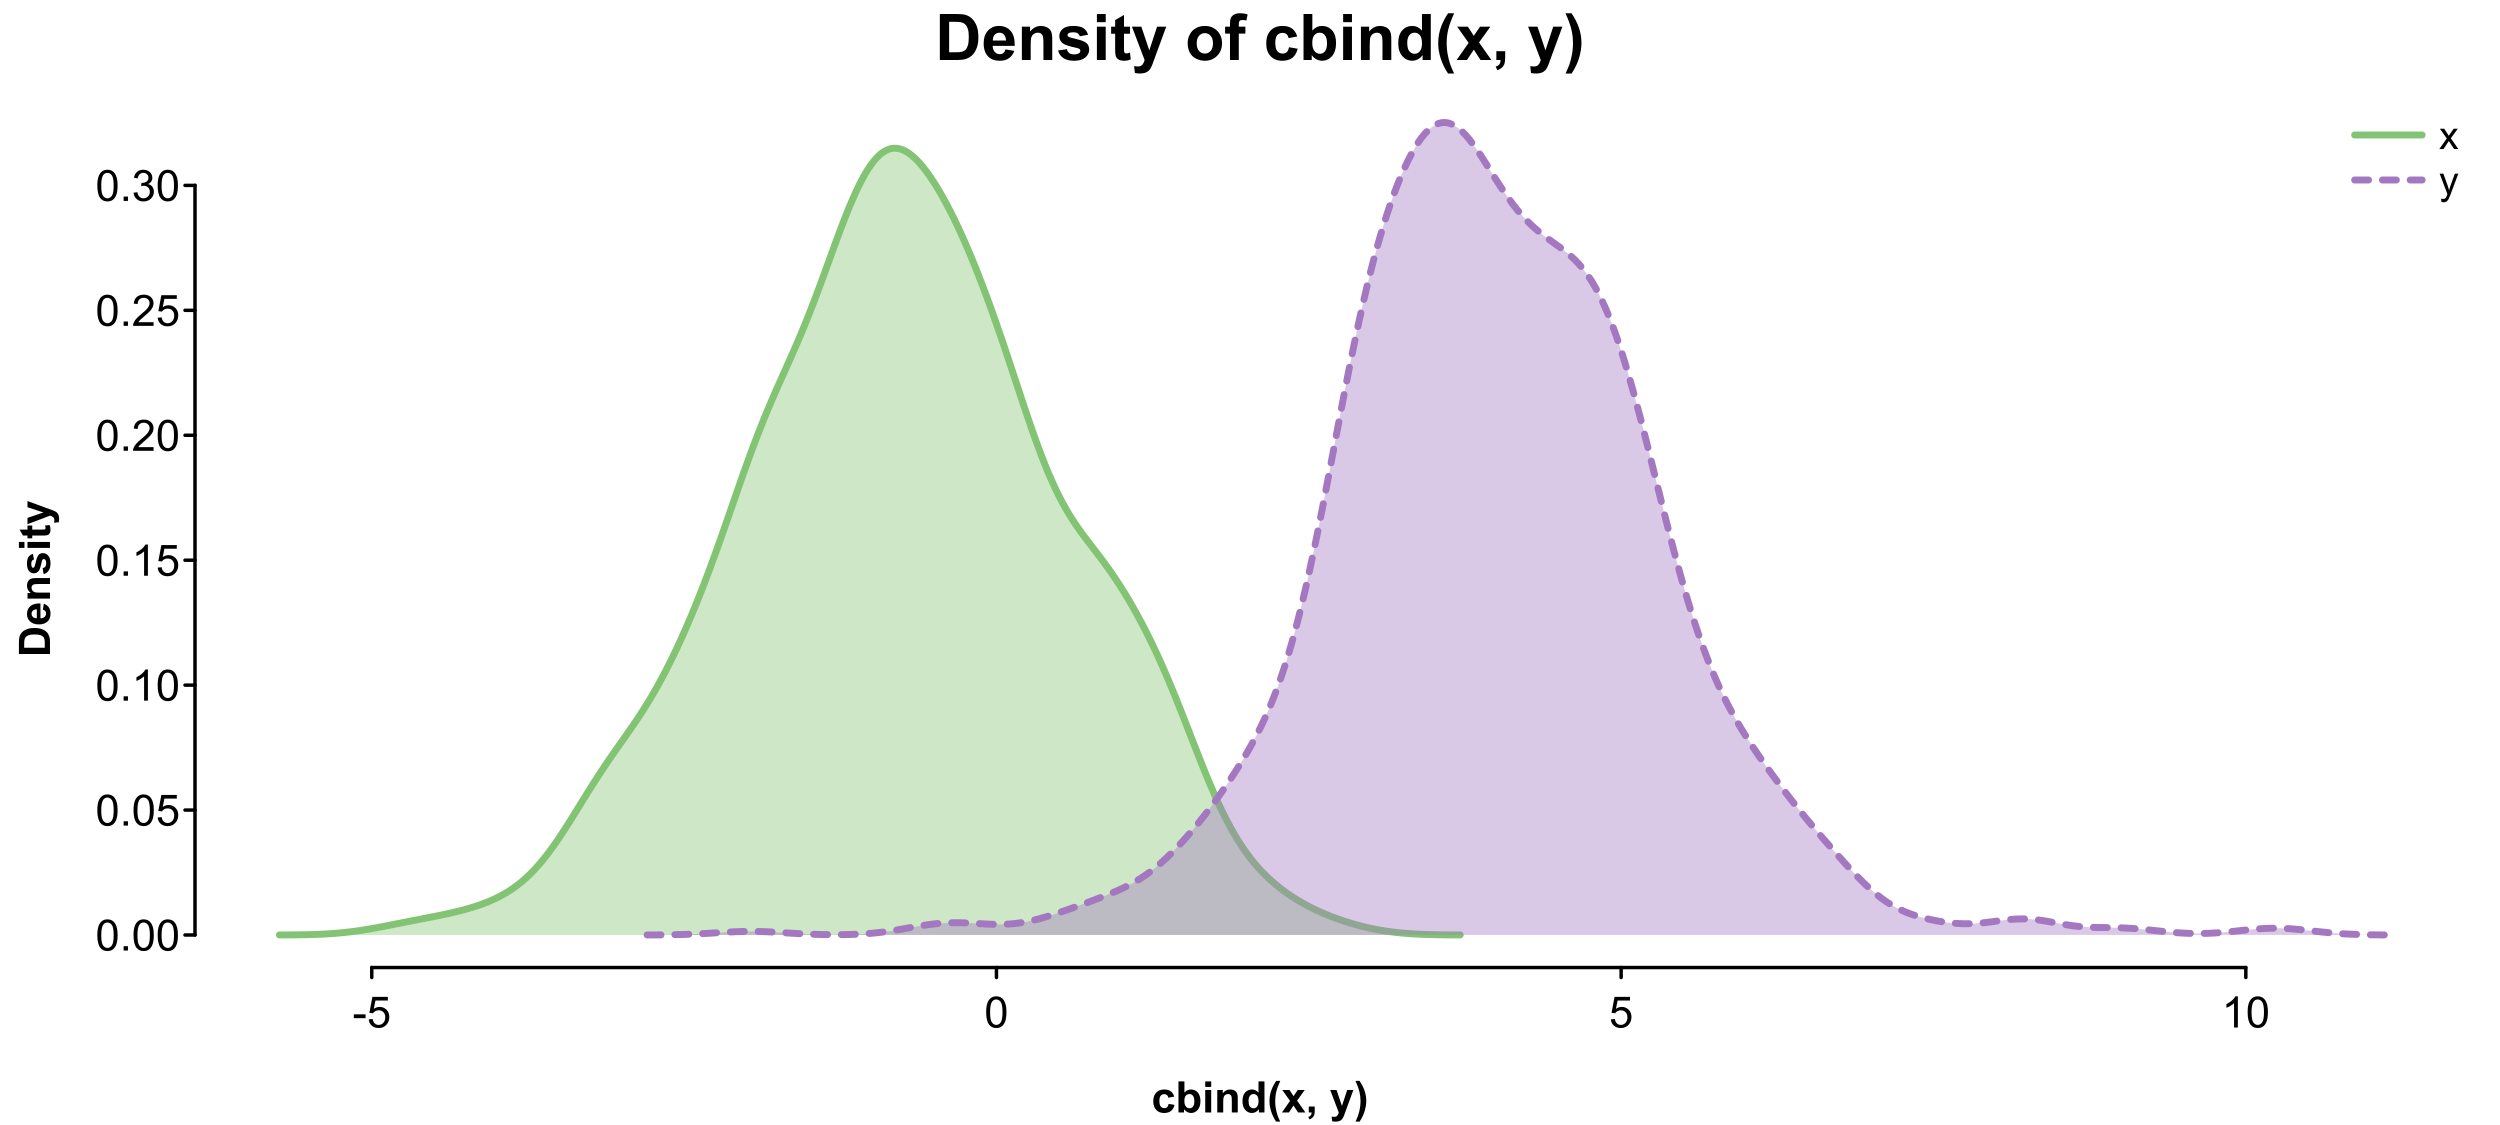 <?xml version="1.0" encoding="UTF-8"?>
<svg xmlns="http://www.w3.org/2000/svg" xmlns:xlink="http://www.w3.org/1999/xlink" width="720pt" height="324pt" viewBox="0 0 720 324" version="1.1">
<defs>
<g>
<symbol overflow="visible" id="glyph0-0">
<path style="stroke:none;" d="M 1.562 0 L 1.562 -7.812 L 7.812 -7.812 L 7.812 0 Z M 1.758 -0.195 L 7.617 -0.195 L 7.617 -7.617 L 1.758 -7.617 Z M 1.758 -0.195 "/>
</symbol>
<symbol overflow="visible" id="glyph0-1">
<path style="stroke:none;" d="M 0.398 -2.688 L 0.398 -3.789 L 3.773 -3.789 L 3.773 -2.688 Z M 0.398 -2.688 "/>
</symbol>
<symbol overflow="visible" id="glyph0-2">
<path style="stroke:none;" d="M 0.52 -2.344 L 1.672 -2.441 C 1.754 -1.875 1.953 -1.453 2.266 -1.172 C 2.574 -0.891 2.949 -0.75 3.395 -0.75 C 3.918 -0.75 4.367 -0.949 4.734 -1.348 C 5.102 -1.746 5.285 -2.273 5.285 -2.938 C 5.285 -3.559 5.109 -4.055 4.758 -4.418 C 4.406 -4.777 3.945 -4.957 3.375 -4.961 C 3.02 -4.957 2.699 -4.875 2.414 -4.719 C 2.129 -4.555 1.906 -4.348 1.746 -4.094 L 0.715 -4.23 L 1.582 -8.824 L 6.031 -8.824 L 6.031 -7.777 L 2.461 -7.777 L 1.977 -5.371 C 2.508 -5.742 3.074 -5.93 3.668 -5.934 C 4.449 -5.93 5.105 -5.66 5.645 -5.121 C 6.18 -4.578 6.449 -3.883 6.453 -3.035 C 6.449 -2.223 6.215 -1.52 5.742 -0.934 C 5.168 -0.207 4.383 0.152 3.395 0.152 C 2.574 0.152 1.91 -0.074 1.398 -0.531 C 0.883 -0.984 0.59 -1.59 0.52 -2.344 Z M 0.52 -2.344 "/>
</symbol>
<symbol overflow="visible" id="glyph0-3">
<path style="stroke:none;" d="M 0.52 -4.414 C 0.516 -5.469 0.625 -6.32 0.844 -6.965 C 1.062 -7.609 1.387 -8.105 1.816 -8.457 C 2.246 -8.805 2.785 -8.98 3.438 -8.984 C 3.914 -8.98 4.336 -8.887 4.699 -8.695 C 5.059 -8.5 5.355 -8.219 5.594 -7.859 C 5.828 -7.492 6.016 -7.051 6.152 -6.527 C 6.285 -6.004 6.352 -5.297 6.355 -4.414 C 6.352 -3.359 6.242 -2.512 6.031 -1.871 C 5.812 -1.223 5.492 -0.727 5.062 -0.375 C 4.633 -0.023 4.09 0.152 3.438 0.152 C 2.57 0.152 1.891 -0.156 1.402 -0.773 C 0.809 -1.516 0.516 -2.727 0.52 -4.414 Z M 1.648 -4.414 C 1.645 -2.941 1.816 -1.965 2.164 -1.48 C 2.504 -0.992 2.93 -0.75 3.438 -0.75 C 3.938 -0.75 4.359 -0.992 4.707 -1.48 C 5.051 -1.969 5.227 -2.945 5.227 -4.414 C 5.227 -5.883 5.051 -6.863 4.707 -7.348 C 4.359 -7.832 3.934 -8.074 3.426 -8.074 C 2.918 -8.074 2.516 -7.859 2.215 -7.434 C 1.836 -6.887 1.645 -5.879 1.648 -4.414 Z M 1.648 -4.414 "/>
</symbol>
<symbol overflow="visible" id="glyph0-4">
<path style="stroke:none;" d="M 4.656 0 L 3.559 0 L 3.559 -7 C 3.289 -6.746 2.941 -6.492 2.516 -6.242 C 2.086 -5.988 1.703 -5.801 1.359 -5.676 L 1.359 -6.738 C 1.973 -7.027 2.508 -7.375 2.973 -7.789 C 3.43 -8.195 3.758 -8.594 3.949 -8.984 L 4.656 -8.984 Z M 4.656 0 "/>
</symbol>
<symbol overflow="visible" id="glyph0-5">
<path style="stroke:none;" d="M 1.137 0 L 1.137 -1.25 L 2.387 -1.25 L 2.387 0 Z M 1.137 0 "/>
</symbol>
<symbol overflow="visible" id="glyph0-6">
<path style="stroke:none;" d="M 6.293 -1.055 L 6.293 0 L 0.379 0 C 0.367 -0.266 0.41 -0.52 0.508 -0.762 C 0.656 -1.164 0.898 -1.559 1.23 -1.953 C 1.559 -2.34 2.035 -2.793 2.668 -3.309 C 3.637 -4.102 4.293 -4.734 4.637 -5.203 C 4.977 -5.668 5.148 -6.105 5.152 -6.523 C 5.148 -6.957 4.992 -7.324 4.684 -7.625 C 4.371 -7.922 3.969 -8.074 3.469 -8.074 C 2.938 -8.074 2.512 -7.914 2.195 -7.598 C 1.879 -7.277 1.719 -6.84 1.715 -6.281 L 0.586 -6.398 C 0.664 -7.238 0.953 -7.879 1.457 -8.32 C 1.961 -8.762 2.641 -8.98 3.492 -8.984 C 4.348 -8.98 5.023 -8.742 5.527 -8.27 C 6.027 -7.789 6.281 -7.199 6.281 -6.5 C 6.281 -6.141 6.207 -5.789 6.059 -5.445 C 5.91 -5.094 5.664 -4.73 5.328 -4.352 C 4.984 -3.965 4.422 -3.441 3.637 -2.777 C 2.977 -2.223 2.555 -1.844 2.367 -1.648 C 2.18 -1.449 2.023 -1.254 1.906 -1.055 Z M 6.293 -1.055 "/>
</symbol>
<symbol overflow="visible" id="glyph0-7">
<path style="stroke:none;" d="M 0.523 -2.363 L 1.625 -2.508 C 1.746 -1.883 1.961 -1.434 2.266 -1.16 C 2.566 -0.887 2.938 -0.75 3.375 -0.75 C 3.891 -0.75 4.324 -0.926 4.684 -1.285 C 5.035 -1.641 5.215 -2.086 5.219 -2.617 C 5.215 -3.121 5.051 -3.539 4.723 -3.867 C 4.395 -4.195 3.977 -4.359 3.469 -4.359 C 3.258 -4.359 2.996 -4.316 2.691 -4.234 L 2.812 -5.199 C 2.883 -5.188 2.941 -5.184 2.992 -5.188 C 3.457 -5.184 3.879 -5.309 4.254 -5.555 C 4.629 -5.797 4.816 -6.172 4.816 -6.684 C 4.816 -7.086 4.68 -7.418 4.406 -7.684 C 4.133 -7.945 3.781 -8.078 3.352 -8.082 C 2.922 -8.078 2.562 -7.945 2.281 -7.676 C 1.992 -7.406 1.812 -7.004 1.734 -6.469 L 0.633 -6.664 C 0.766 -7.398 1.07 -7.969 1.551 -8.375 C 2.023 -8.777 2.617 -8.98 3.328 -8.984 C 3.812 -8.98 4.262 -8.875 4.676 -8.668 C 5.086 -8.457 5.398 -8.172 5.617 -7.812 C 5.832 -7.445 5.941 -7.062 5.945 -6.66 C 5.941 -6.27 5.836 -5.918 5.633 -5.602 C 5.422 -5.281 5.117 -5.027 4.711 -4.848 C 5.238 -4.723 5.648 -4.469 5.941 -4.086 C 6.234 -3.695 6.379 -3.215 6.383 -2.645 C 6.379 -1.859 6.094 -1.199 5.527 -0.656 C 4.957 -0.113 4.238 0.156 3.367 0.16 C 2.582 0.156 1.93 -0.074 1.41 -0.543 C 0.891 -1.008 0.594 -1.613 0.523 -2.363 Z M 0.523 -2.363 "/>
</symbol>
<symbol overflow="visible" id="glyph1-0">
<path style="stroke:none;" d="M 1.414 0 L 1.414 -7.062 L 7.062 -7.062 L 7.062 0 Z M 1.59 -0.176 L 6.887 -0.176 L 6.887 -6.887 L 1.59 -6.887 Z M 1.59 -0.176 "/>
</symbol>
<symbol overflow="visible" id="glyph1-1">
<path style="stroke:none;" d="M 0.082 0 L 2.223 -3.047 L 0.242 -5.859 L 1.484 -5.859 L 2.383 -4.484 C 2.551 -4.219 2.688 -4 2.793 -3.828 C 2.953 -4.07 3.102 -4.289 3.238 -4.477 L 4.227 -5.859 L 5.414 -5.859 L 3.387 -3.102 L 5.566 0 L 4.348 0 L 3.145 -1.82 L 2.824 -2.312 L 1.285 0 Z M 0.082 0 "/>
</symbol>
<symbol overflow="visible" id="glyph1-2">
<path style="stroke:none;" d="M 0.699 2.258 L 0.59 1.324 C 0.805 1.383 0.996 1.41 1.16 1.414 C 1.379 1.41 1.555 1.375 1.688 1.301 C 1.82 1.227 1.93 1.121 2.016 0.992 C 2.078 0.891 2.176 0.645 2.316 0.254 C 2.332 0.195 2.363 0.117 2.406 0.012 L 0.184 -5.859 L 1.254 -5.859 L 2.473 -2.465 C 2.629 -2.031 2.77 -1.578 2.898 -1.109 C 3.008 -1.562 3.145 -2.008 3.305 -2.445 L 4.559 -5.859 L 5.551 -5.859 L 3.32 0.098 C 3.082 0.742 2.898 1.188 2.766 1.43 C 2.586 1.758 2.383 1.996 2.156 2.148 C 1.93 2.301 1.656 2.379 1.34 2.379 C 1.148 2.379 0.934 2.336 0.699 2.258 Z M 0.699 2.258 "/>
</symbol>
<symbol overflow="visible" id="glyph2-0">
<path style="stroke:none;" d="M 2.312 0 L 2.312 -11.562 L 11.562 -11.562 L 11.562 0 Z M 2.602 -0.289 L 11.273 -0.289 L 11.273 -11.273 L 2.602 -11.273 Z M 2.602 -0.289 "/>
</symbol>
<symbol overflow="visible" id="glyph2-1">
<path style="stroke:none;" d="M 1.336 -13.242 L 6.223 -13.242 C 7.324 -13.242 8.164 -13.156 8.742 -12.988 C 9.52 -12.758 10.184 -12.352 10.738 -11.77 C 11.289 -11.184 11.711 -10.469 12.004 -9.625 C 12.289 -8.777 12.434 -7.734 12.438 -6.496 C 12.434 -5.402 12.297 -4.461 12.031 -3.676 C 11.695 -2.707 11.223 -1.93 10.613 -1.336 C 10.145 -0.883 9.52 -0.531 8.734 -0.281 C 8.145 -0.094 7.355 0 6.367 0 L 1.336 0 Z M 4.012 -11.004 L 4.012 -2.23 L 6.008 -2.23 C 6.75 -2.227 7.289 -2.27 7.625 -2.359 C 8.055 -2.465 8.414 -2.648 8.703 -2.906 C 8.984 -3.164 9.219 -3.59 9.402 -4.188 C 9.582 -4.777 9.672 -5.586 9.676 -6.613 C 9.672 -7.633 9.582 -8.418 9.402 -8.969 C 9.219 -9.516 8.965 -9.945 8.645 -10.254 C 8.316 -10.559 7.906 -10.766 7.406 -10.875 C 7.031 -10.961 6.297 -11.004 5.211 -11.004 Z M 4.012 -11.004 "/>
</symbol>
<symbol overflow="visible" id="glyph2-2">
<path style="stroke:none;" d="M 6.883 -3.055 L 9.414 -2.629 C 9.086 -1.699 8.57 -0.992 7.871 -0.508 C 7.168 -0.023 6.293 0.215 5.238 0.219 C 3.57 0.215 2.336 -0.328 1.535 -1.418 C 0.902 -2.289 0.586 -3.391 0.586 -4.723 C 0.586 -6.312 1 -7.555 1.832 -8.457 C 2.664 -9.355 3.715 -9.809 4.984 -9.809 C 6.41 -9.809 7.535 -9.336 8.363 -8.395 C 9.184 -7.453 9.578 -6.012 9.547 -4.066 L 3.188 -4.066 C 3.203 -3.312 3.406 -2.727 3.801 -2.309 C 4.191 -1.887 4.68 -1.676 5.266 -1.68 C 5.66 -1.676 5.996 -1.785 6.27 -2.004 C 6.539 -2.223 6.742 -2.57 6.883 -3.055 Z M 7.027 -5.617 C 7.004 -6.348 6.816 -6.906 6.457 -7.293 C 6.098 -7.672 5.656 -7.863 5.141 -7.867 C 4.582 -7.863 4.125 -7.66 3.766 -7.262 C 3.402 -6.855 3.227 -6.309 3.234 -5.617 Z M 7.027 -5.617 "/>
</symbol>
<symbol overflow="visible" id="glyph2-3">
<path style="stroke:none;" d="M 10.055 0 L 7.516 0 L 7.516 -4.895 C 7.512 -5.926 7.457 -6.598 7.352 -6.906 C 7.242 -7.207 7.066 -7.441 6.824 -7.613 C 6.578 -7.777 6.285 -7.863 5.945 -7.867 C 5.504 -7.863 5.109 -7.742 4.762 -7.504 C 4.41 -7.262 4.172 -6.941 4.043 -6.547 C 3.91 -6.148 3.844 -5.414 3.848 -4.344 L 3.848 0 L 1.309 0 L 1.309 -9.594 L 3.668 -9.594 L 3.668 -8.184 C 4.504 -9.266 5.555 -9.809 6.828 -9.809 C 7.383 -9.809 7.895 -9.707 8.363 -9.504 C 8.824 -9.301 9.176 -9.043 9.414 -8.734 C 9.652 -8.418 9.82 -8.062 9.914 -7.668 C 10.008 -7.27 10.055 -6.699 10.055 -5.961 Z M 10.055 0 "/>
</symbol>
<symbol overflow="visible" id="glyph2-4">
<path style="stroke:none;" d="M 0.434 -2.738 L 2.98 -3.125 C 3.086 -2.625 3.305 -2.25 3.641 -2 C 3.969 -1.742 4.434 -1.617 5.031 -1.617 C 5.684 -1.617 6.176 -1.734 6.512 -1.977 C 6.73 -2.141 6.844 -2.367 6.848 -2.656 C 6.844 -2.844 6.785 -3.004 6.668 -3.133 C 6.539 -3.254 6.254 -3.367 5.816 -3.469 C 3.766 -3.918 2.469 -4.328 1.926 -4.707 C 1.164 -5.223 0.785 -5.945 0.785 -6.867 C 0.785 -7.695 1.113 -8.391 1.77 -8.961 C 2.426 -9.523 3.441 -9.809 4.824 -9.809 C 6.133 -9.809 7.109 -9.594 7.75 -9.168 C 8.387 -8.738 8.828 -8.105 9.07 -7.273 L 6.676 -6.828 C 6.57 -7.199 6.379 -7.488 6.094 -7.688 C 5.805 -7.883 5.395 -7.98 4.867 -7.984 C 4.199 -7.98 3.723 -7.887 3.434 -7.707 C 3.238 -7.57 3.141 -7.398 3.145 -7.191 C 3.141 -7.004 3.227 -6.852 3.398 -6.73 C 3.625 -6.559 4.414 -6.32 5.766 -6.016 C 7.117 -5.707 8.062 -5.332 8.602 -4.887 C 9.129 -4.434 9.391 -3.805 9.395 -3 C 9.391 -2.117 9.023 -1.359 8.293 -0.73 C 7.555 -0.098 6.469 0.215 5.031 0.219 C 3.723 0.215 2.688 -0.047 1.926 -0.578 C 1.164 -1.105 0.668 -1.824 0.434 -2.738 Z M 0.434 -2.738 "/>
</symbol>
<symbol overflow="visible" id="glyph2-5">
<path style="stroke:none;" d="M 1.328 -10.895 L 1.328 -13.242 L 3.867 -13.242 L 3.867 -10.895 Z M 1.328 0 L 1.328 -9.594 L 3.867 -9.594 L 3.867 0 Z M 1.328 0 "/>
</symbol>
<symbol overflow="visible" id="glyph2-6">
<path style="stroke:none;" d="M 5.727 -9.594 L 5.727 -7.57 L 3.992 -7.57 L 3.992 -3.703 C 3.988 -2.922 4.008 -2.465 4.043 -2.336 C 4.074 -2.203 4.148 -2.094 4.27 -2.012 C 4.383 -1.926 4.523 -1.887 4.695 -1.887 C 4.93 -1.887 5.273 -1.969 5.719 -2.133 L 5.934 -0.164 C 5.344 0.09 4.676 0.215 3.93 0.219 C 3.469 0.215 3.055 0.141 2.691 -0.012 C 2.32 -0.164 2.051 -0.363 1.883 -0.609 C 1.707 -0.852 1.59 -1.18 1.527 -1.598 C 1.469 -1.891 1.441 -2.488 1.445 -3.387 L 1.445 -7.57 L 0.281 -7.57 L 0.281 -9.594 L 1.445 -9.594 L 1.445 -11.5 L 3.992 -12.98 L 3.992 -9.594 Z M 5.727 -9.594 "/>
</symbol>
<symbol overflow="visible" id="glyph2-7">
<path style="stroke:none;" d="M 0.125 -9.594 L 2.828 -9.594 L 5.121 -2.781 L 7.363 -9.594 L 9.992 -9.594 L 6.602 -0.359 L 6 1.309 C 5.773 1.863 5.559 2.293 5.359 2.59 C 5.156 2.887 4.926 3.125 4.664 3.309 C 4.402 3.492 4.078 3.637 3.699 3.738 C 3.312 3.84 2.883 3.891 2.402 3.895 C 1.914 3.891 1.434 3.84 0.965 3.738 L 0.742 1.754 C 1.137 1.828 1.496 1.867 1.816 1.871 C 2.402 1.867 2.836 1.695 3.125 1.352 C 3.406 1.004 3.625 0.562 3.777 0.027 Z M 0.125 -9.594 "/>
</symbol>
<symbol overflow="visible" id="glyph2-8">
<path style="stroke:none;" d=""/>
</symbol>
<symbol overflow="visible" id="glyph2-9">
<path style="stroke:none;" d="M 0.742 -4.934 C 0.738 -5.773 0.945 -6.586 1.363 -7.379 C 1.777 -8.164 2.367 -8.766 3.129 -9.184 C 3.891 -9.598 4.742 -9.809 5.684 -9.809 C 7.133 -9.809 8.32 -9.336 9.25 -8.395 C 10.176 -7.453 10.641 -6.262 10.641 -4.824 C 10.641 -3.371 10.172 -2.168 9.234 -1.215 C 8.297 -0.258 7.117 0.215 5.699 0.219 C 4.82 0.215 3.98 0.02 3.184 -0.379 C 2.383 -0.773 1.777 -1.355 1.363 -2.125 C 0.945 -2.891 0.738 -3.828 0.742 -4.934 Z M 3.344 -4.797 C 3.34 -3.844 3.566 -3.113 4.02 -2.609 C 4.469 -2.102 5.023 -1.852 5.691 -1.852 C 6.348 -1.852 6.902 -2.102 7.355 -2.609 C 7.801 -3.113 8.027 -3.852 8.031 -4.816 C 8.027 -5.754 7.801 -6.473 7.355 -6.98 C 6.902 -7.484 6.348 -7.738 5.691 -7.742 C 5.023 -7.738 4.469 -7.484 4.02 -6.98 C 3.566 -6.473 3.34 -5.746 3.344 -4.797 Z M 3.344 -4.797 "/>
</symbol>
<symbol overflow="visible" id="glyph2-10">
<path style="stroke:none;" d="M 0.219 -9.594 L 1.625 -9.594 L 1.625 -10.316 C 1.621 -11.121 1.707 -11.723 1.883 -12.121 C 2.051 -12.516 2.367 -12.84 2.832 -13.094 C 3.289 -13.34 3.871 -13.465 4.578 -13.469 C 5.297 -13.465 6.008 -13.355 6.703 -13.145 L 6.359 -11.371 C 5.953 -11.465 5.566 -11.512 5.195 -11.516 C 4.824 -11.512 4.559 -11.426 4.402 -11.258 C 4.238 -11.086 4.16 -10.758 4.164 -10.27 L 4.164 -9.594 L 6.062 -9.594 L 6.062 -7.598 L 4.164 -7.598 L 4.164 0 L 1.625 0 L 1.625 -7.598 L 0.219 -7.598 Z M 0.219 -9.594 "/>
</symbol>
<symbol overflow="visible" id="glyph2-11">
<path style="stroke:none;" d="M 9.691 -6.758 L 7.191 -6.305 C 7.102 -6.805 6.91 -7.18 6.613 -7.434 C 6.312 -7.684 5.926 -7.809 5.457 -7.812 C 4.82 -7.809 4.316 -7.59 3.941 -7.156 C 3.562 -6.719 3.375 -5.992 3.379 -4.969 C 3.375 -3.828 3.566 -3.023 3.953 -2.555 C 4.332 -2.086 4.844 -1.852 5.492 -1.852 C 5.969 -1.852 6.363 -1.988 6.676 -2.262 C 6.98 -2.535 7.199 -3.004 7.324 -3.676 L 9.82 -3.25 C 9.559 -2.105 9.059 -1.242 8.328 -0.656 C 7.59 -0.074 6.605 0.215 5.375 0.219 C 3.969 0.215 2.852 -0.223 2.02 -1.109 C 1.184 -1.992 0.766 -3.219 0.77 -4.789 C 0.766 -6.367 1.184 -7.602 2.023 -8.484 C 2.855 -9.367 3.988 -9.809 5.422 -9.809 C 6.586 -9.809 7.516 -9.555 8.207 -9.055 C 8.895 -8.547 9.391 -7.781 9.691 -6.758 Z M 9.691 -6.758 "/>
</symbol>
<symbol overflow="visible" id="glyph2-12">
<path style="stroke:none;" d="M 1.219 0 L 1.219 -13.242 L 3.758 -13.242 L 3.758 -8.473 C 4.539 -9.363 5.469 -9.809 6.539 -9.809 C 7.707 -9.809 8.672 -9.383 9.438 -8.539 C 10.199 -7.691 10.582 -6.477 10.586 -4.895 C 10.582 -3.254 10.191 -1.992 9.414 -1.109 C 8.633 -0.223 7.688 0.215 6.578 0.219 C 6.027 0.215 5.484 0.082 4.953 -0.191 C 4.418 -0.465 3.961 -0.871 3.578 -1.41 L 3.578 0 Z M 3.738 -5.004 C 3.738 -4.012 3.895 -3.277 4.211 -2.801 C 4.645 -2.125 5.227 -1.785 5.961 -1.789 C 6.516 -1.785 6.992 -2.027 7.391 -2.508 C 7.781 -2.984 7.98 -3.738 7.984 -4.77 C 7.98 -5.863 7.781 -6.652 7.387 -7.141 C 6.988 -7.621 6.48 -7.863 5.863 -7.867 C 5.25 -7.863 4.742 -7.625 4.344 -7.156 C 3.938 -6.68 3.738 -5.965 3.738 -5.004 Z M 3.738 -5.004 "/>
</symbol>
<symbol overflow="visible" id="glyph2-13">
<path style="stroke:none;" d="M 10.125 0 L 7.77 0 L 7.77 -1.41 C 7.375 -0.859 6.91 -0.449 6.379 -0.184 C 5.844 0.086 5.309 0.215 4.77 0.219 C 3.668 0.215 2.723 -0.227 1.938 -1.113 C 1.148 -2.004 0.754 -3.242 0.758 -4.832 C 0.754 -6.457 1.137 -7.691 1.906 -8.539 C 2.668 -9.383 3.637 -9.809 4.805 -9.809 C 5.875 -9.809 6.801 -9.363 7.586 -8.473 L 7.586 -13.242 L 10.125 -13.242 Z M 3.352 -5.004 C 3.352 -3.98 3.492 -3.238 3.777 -2.781 C 4.184 -2.117 4.754 -1.785 5.492 -1.789 C 6.07 -1.785 6.566 -2.035 6.98 -2.531 C 7.387 -3.027 7.594 -3.77 7.598 -4.762 C 7.594 -5.859 7.395 -6.652 7 -7.141 C 6.602 -7.621 6.094 -7.863 5.473 -7.867 C 4.871 -7.863 4.367 -7.625 3.961 -7.148 C 3.555 -6.668 3.352 -5.953 3.352 -5.004 Z M 3.352 -5.004 "/>
</symbol>
<symbol overflow="visible" id="glyph2-14">
<path style="stroke:none;" d="M 5.539 3.895 L 3.793 3.895 C 2.867 2.5 2.168 1.059 1.688 -0.441 C 1.203 -1.938 0.961 -3.391 0.965 -4.797 C 0.961 -6.535 1.258 -8.184 1.859 -9.738 C 2.375 -11.086 3.031 -12.328 3.828 -13.469 L 5.562 -13.469 C 4.734 -11.641 4.168 -10.086 3.863 -8.809 C 3.551 -7.527 3.398 -6.172 3.398 -4.742 C 3.398 -3.75 3.488 -2.738 3.672 -1.707 C 3.855 -0.668 4.105 0.312 4.426 1.246 C 4.633 1.859 5.004 2.742 5.539 3.895 Z M 5.539 3.895 "/>
</symbol>
<symbol overflow="visible" id="glyph2-15">
<path style="stroke:none;" d="M 0.109 0 L 3.566 -4.941 L 0.254 -9.594 L 3.352 -9.594 L 5.051 -6.957 L 6.84 -9.594 L 9.82 -9.594 L 6.566 -5.051 L 10.117 0 L 7 0 L 5.051 -2.973 L 3.082 0 Z M 0.109 0 "/>
</symbol>
<symbol overflow="visible" id="glyph2-16">
<path style="stroke:none;" d="M 1.266 -2.539 L 3.805 -2.539 L 3.805 -0.723 C 3.801 0.012 3.738 0.586 3.613 1.016 C 3.484 1.438 3.246 1.82 2.895 2.156 C 2.543 2.492 2.094 2.758 1.555 2.953 L 1.059 1.906 C 1.566 1.734 1.93 1.504 2.148 1.211 C 2.363 0.914 2.477 0.512 2.492 0 L 1.266 0 Z M 1.266 -2.539 "/>
</symbol>
<symbol overflow="visible" id="glyph2-17">
<path style="stroke:none;" d="M 0.625 3.895 C 1.121 2.82 1.473 1.996 1.68 1.426 C 1.883 0.852 2.074 0.195 2.25 -0.551 C 2.422 -1.297 2.551 -2.004 2.637 -2.68 C 2.723 -3.348 2.766 -4.035 2.766 -4.742 C 2.766 -6.172 2.609 -7.527 2.305 -8.809 C 1.992 -10.086 1.426 -11.641 0.605 -13.469 L 2.332 -13.469 C 3.238 -12.172 3.941 -10.797 4.449 -9.348 C 4.949 -7.895 5.203 -6.426 5.203 -4.934 C 5.203 -3.672 5.004 -2.32 4.605 -0.887 C 4.152 0.73 3.406 2.32 2.375 3.895 Z M 0.625 3.895 "/>
</symbol>
<symbol overflow="visible" id="glyph3-0">
<path style="stroke:none;" d="M 0 -1.562 L -7.812 -1.562 L -7.812 -7.812 L 0 -7.812 Z M -0.195 -1.758 L -0.195 -7.617 L -7.617 -7.617 L -7.617 -1.758 Z M -0.195 -1.758 "/>
</symbol>
<symbol overflow="visible" id="glyph3-1">
<path style="stroke:none;" d="M -8.949 -0.902 L -8.949 -4.207 C -8.945 -4.949 -8.891 -5.516 -8.777 -5.91 C -8.621 -6.43 -8.344 -6.879 -7.953 -7.258 C -7.555 -7.629 -7.07 -7.914 -6.5 -8.113 C -5.926 -8.305 -5.223 -8.402 -4.387 -8.406 C -3.648 -8.402 -3.016 -8.309 -2.484 -8.129 C -1.832 -7.902 -1.305 -7.586 -0.902 -7.172 C -0.598 -6.859 -0.359 -6.434 -0.188 -5.902 C -0.062 -5.5 0 -4.969 0 -4.305 L 0 -0.902 Z M -7.434 -2.711 L -1.508 -2.711 L -1.508 -4.059 C -1.504 -4.562 -1.535 -4.926 -1.594 -5.152 C -1.664 -5.441 -1.785 -5.684 -1.965 -5.879 C -2.137 -6.07 -2.426 -6.23 -2.828 -6.352 C -3.227 -6.473 -3.773 -6.531 -4.469 -6.535 C -5.156 -6.531 -5.688 -6.473 -6.059 -6.352 C -6.43 -6.23 -6.719 -6.059 -6.926 -5.84 C -7.133 -5.617 -7.273 -5.34 -7.348 -5.004 C -7.402 -4.75 -7.43 -4.254 -7.434 -3.523 Z M -7.434 -2.711 "/>
</symbol>
<symbol overflow="visible" id="glyph3-2">
<path style="stroke:none;" d="M -2.062 -4.652 L -1.777 -6.359 C -1.145 -6.137 -0.668 -5.793 -0.344 -5.32 C -0.016 -4.844 0.145 -4.25 0.148 -3.539 C 0.145 -2.41 -0.219 -1.574 -0.957 -1.039 C -1.543 -0.609 -2.289 -0.398 -3.191 -0.398 C -4.266 -0.398 -5.105 -0.676 -5.715 -1.238 C -6.32 -1.797 -6.625 -2.508 -6.629 -3.371 C -6.625 -4.332 -6.309 -5.094 -5.672 -5.652 C -5.035 -6.207 -4.059 -6.473 -2.746 -6.453 L -2.746 -2.156 C -2.234 -2.164 -1.84 -2.301 -1.559 -2.566 C -1.277 -2.832 -1.137 -3.16 -1.137 -3.559 C -1.137 -3.824 -1.207 -4.051 -1.355 -4.234 C -1.496 -4.418 -1.734 -4.559 -2.062 -4.652 Z M -3.797 -4.75 C -4.289 -4.734 -4.664 -4.605 -4.926 -4.363 C -5.184 -4.117 -5.312 -3.82 -5.316 -3.473 C -5.312 -3.094 -5.176 -2.785 -4.906 -2.547 C -4.633 -2.301 -4.266 -2.18 -3.797 -2.184 Z M -3.797 -4.75 "/>
</symbol>
<symbol overflow="visible" id="glyph3-3">
<path style="stroke:none;" d="M 0 -6.793 L 0 -5.078 L -3.309 -5.078 C -4.008 -5.074 -4.461 -5.039 -4.664 -4.969 C -4.867 -4.895 -5.027 -4.773 -5.145 -4.609 C -5.258 -4.441 -5.312 -4.242 -5.316 -4.016 C -5.312 -3.715 -5.23 -3.449 -5.07 -3.215 C -4.906 -2.977 -4.691 -2.816 -4.426 -2.73 C -4.152 -2.645 -3.656 -2.602 -2.938 -2.602 L 0 -2.602 L 0 -0.887 L -6.48 -0.887 L -6.48 -2.477 L -5.531 -2.477 C -6.262 -3.043 -6.625 -3.754 -6.629 -4.613 C -6.625 -4.988 -6.559 -5.336 -6.422 -5.652 C -6.285 -5.961 -6.109 -6.199 -5.902 -6.363 C -5.688 -6.523 -5.449 -6.633 -5.18 -6.699 C -4.91 -6.758 -4.523 -6.789 -4.027 -6.793 Z M 0 -6.793 "/>
</symbol>
<symbol overflow="visible" id="glyph3-4">
<path style="stroke:none;" d="M -1.848 -0.293 L -2.113 -2.016 C -1.773 -2.086 -1.52 -2.234 -1.352 -2.461 C -1.176 -2.684 -1.09 -2.996 -1.094 -3.398 C -1.09 -3.844 -1.172 -4.176 -1.336 -4.402 C -1.449 -4.547 -1.602 -4.621 -1.793 -4.625 C -1.922 -4.621 -2.027 -4.582 -2.117 -4.504 C -2.195 -4.414 -2.273 -4.223 -2.344 -3.93 C -2.648 -2.543 -2.926 -1.668 -3.18 -1.301 C -3.527 -0.785 -4.016 -0.527 -4.641 -0.531 C -5.199 -0.527 -5.668 -0.75 -6.055 -1.195 C -6.434 -1.641 -6.625 -2.328 -6.629 -3.258 C -6.625 -4.145 -6.48 -4.801 -6.195 -5.234 C -5.902 -5.664 -5.477 -5.965 -4.914 -6.129 L -4.613 -4.512 C -4.863 -4.441 -5.059 -4.309 -5.191 -4.117 C -5.324 -3.922 -5.391 -3.645 -5.395 -3.289 C -5.391 -2.836 -5.328 -2.516 -5.207 -2.32 C -5.113 -2.188 -4.996 -2.121 -4.859 -2.125 C -4.734 -2.121 -4.633 -2.18 -4.547 -2.297 C -4.43 -2.449 -4.266 -2.98 -4.062 -3.895 C -3.852 -4.805 -3.598 -5.445 -3.301 -5.812 C -2.992 -6.168 -2.57 -6.344 -2.027 -6.348 C -1.434 -6.344 -0.922 -6.098 -0.492 -5.602 C -0.066 -5.105 0.145 -4.371 0.148 -3.398 C 0.145 -2.516 -0.031 -1.816 -0.391 -1.301 C -0.746 -0.785 -1.23 -0.449 -1.848 -0.293 Z M -1.848 -0.293 "/>
</symbol>
<symbol overflow="visible" id="glyph3-5">
<path style="stroke:none;" d="M -7.359 -0.898 L -8.949 -0.898 L -8.949 -2.613 L -7.359 -2.613 Z M 0 -0.898 L -6.48 -0.898 L -6.48 -2.613 L 0 -2.613 Z M 0 -0.898 "/>
</symbol>
<symbol overflow="visible" id="glyph3-6">
<path style="stroke:none;" d="M -6.48 -3.871 L -5.113 -3.871 L -5.113 -2.699 L -2.504 -2.699 C -1.969 -2.695 -1.66 -2.707 -1.574 -2.73 C -1.484 -2.754 -1.414 -2.805 -1.359 -2.883 C -1.305 -2.961 -1.277 -3.055 -1.277 -3.172 C -1.277 -3.328 -1.332 -3.559 -1.441 -3.863 L -0.109 -4.012 C 0.062 -3.609 0.145 -3.156 0.148 -2.656 C 0.145 -2.344 0.098 -2.066 -0.008 -1.816 C -0.109 -1.566 -0.246 -1.383 -0.41 -1.27 C -0.574 -1.152 -0.797 -1.074 -1.082 -1.031 C -1.277 -0.992 -1.68 -0.973 -2.289 -0.977 L -5.113 -0.977 L -5.113 -0.188 L -6.48 -0.188 L -6.48 -0.977 L -7.77 -0.977 L -8.77 -2.699 L -6.48 -2.699 Z M -6.48 -3.871 "/>
</symbol>
<symbol overflow="visible" id="glyph3-7">
<path style="stroke:none;" d="M -6.48 -0.086 L -6.48 -1.91 L -1.879 -3.461 L -6.48 -4.973 L -6.48 -6.75 L -0.242 -4.461 L 0.887 -4.055 C 1.262 -3.902 1.551 -3.758 1.75 -3.621 C 1.949 -3.484 2.109 -3.328 2.234 -3.152 C 2.355 -2.973 2.453 -2.754 2.523 -2.5 C 2.59 -2.238 2.625 -1.945 2.629 -1.625 C 2.625 -1.289 2.59 -0.965 2.527 -0.652 L 1.184 -0.5 C 1.234 -0.766 1.258 -1.008 1.262 -1.227 C 1.258 -1.621 1.141 -1.918 0.91 -2.109 C 0.676 -2.301 0.379 -2.445 0.02 -2.551 Z M -6.48 -0.086 "/>
</symbol>
<symbol overflow="visible" id="glyph4-0">
<path style="stroke:none;" d="M 1.562 0 L 1.562 -7.812 L 7.812 -7.812 L 7.812 0 Z M 1.758 -0.195 L 7.617 -0.195 L 7.617 -7.617 L 1.758 -7.617 Z M 1.758 -0.195 "/>
</symbol>
<symbol overflow="visible" id="glyph4-1">
<path style="stroke:none;" d="M 6.551 -4.566 L 4.859 -4.262 C 4.797 -4.594 4.668 -4.848 4.469 -5.023 C 4.266 -5.191 4.004 -5.277 3.688 -5.281 C 3.258 -5.277 2.918 -5.129 2.664 -4.836 C 2.406 -4.539 2.277 -4.047 2.281 -3.355 C 2.277 -2.586 2.406 -2.043 2.668 -1.727 C 2.926 -1.406 3.273 -1.246 3.711 -1.25 C 4.031 -1.246 4.297 -1.34 4.508 -1.527 C 4.711 -1.711 4.859 -2.031 4.949 -2.484 L 6.633 -2.195 C 6.457 -1.422 6.121 -0.84 5.625 -0.445 C 5.129 -0.051 4.465 0.145 3.633 0.148 C 2.684 0.145 1.926 -0.152 1.363 -0.75 C 0.797 -1.348 0.516 -2.176 0.52 -3.234 C 0.516 -4.305 0.797 -5.137 1.367 -5.734 C 1.93 -6.328 2.695 -6.625 3.664 -6.629 C 4.449 -6.625 5.078 -6.457 5.543 -6.117 C 6.008 -5.777 6.344 -5.258 6.551 -4.566 Z M 6.551 -4.566 "/>
</symbol>
<symbol overflow="visible" id="glyph4-2">
<path style="stroke:none;" d="M 0.824 0 L 0.824 -8.949 L 2.539 -8.949 L 2.539 -5.727 C 3.062 -6.324 3.691 -6.625 4.418 -6.629 C 5.207 -6.625 5.859 -6.34 6.375 -5.77 C 6.891 -5.195 7.148 -4.375 7.152 -3.309 C 7.148 -2.199 6.887 -1.348 6.363 -0.75 C 5.836 -0.152 5.195 0.145 4.445 0.148 C 4.07 0.145 3.703 0.055 3.348 -0.129 C 2.984 -0.316 2.676 -0.59 2.418 -0.953 L 2.418 0 Z M 2.527 -3.383 C 2.523 -2.707 2.629 -2.211 2.844 -1.891 C 3.137 -1.434 3.531 -1.207 4.027 -1.207 C 4.402 -1.207 4.727 -1.367 4.996 -1.691 C 5.258 -2.016 5.391 -2.527 5.395 -3.223 C 5.391 -3.961 5.258 -4.492 4.992 -4.824 C 4.723 -5.148 4.379 -5.312 3.961 -5.316 C 3.547 -5.312 3.203 -5.152 2.934 -4.836 C 2.66 -4.516 2.523 -4.031 2.527 -3.383 Z M 2.527 -3.383 "/>
</symbol>
<symbol overflow="visible" id="glyph4-3">
<path style="stroke:none;" d="M 0.898 -7.359 L 0.898 -8.949 L 2.613 -8.949 L 2.613 -7.359 Z M 0.898 0 L 0.898 -6.48 L 2.613 -6.48 L 2.613 0 Z M 0.898 0 "/>
</symbol>
<symbol overflow="visible" id="glyph4-4">
<path style="stroke:none;" d="M 6.793 0 L 5.078 0 L 5.078 -3.309 C 5.074 -4.008 5.039 -4.461 4.969 -4.664 C 4.895 -4.867 4.773 -5.027 4.609 -5.145 C 4.441 -5.258 4.242 -5.312 4.016 -5.316 C 3.715 -5.312 3.449 -5.23 3.215 -5.07 C 2.977 -4.906 2.816 -4.691 2.73 -4.426 C 2.645 -4.152 2.602 -3.656 2.602 -2.938 L 2.602 0 L 0.887 0 L 0.887 -6.48 L 2.477 -6.48 L 2.477 -5.531 C 3.043 -6.262 3.754 -6.625 4.613 -6.629 C 4.988 -6.625 5.336 -6.559 5.652 -6.422 C 5.961 -6.285 6.199 -6.109 6.363 -5.902 C 6.523 -5.688 6.633 -5.449 6.699 -5.18 C 6.758 -4.91 6.789 -4.523 6.793 -4.027 Z M 6.793 0 "/>
</symbol>
<symbol overflow="visible" id="glyph4-5">
<path style="stroke:none;" d="M 6.844 0 L 5.25 0 L 5.25 -0.953 C 4.984 -0.582 4.672 -0.305 4.312 -0.125 C 3.953 0.059 3.59 0.145 3.223 0.148 C 2.477 0.145 1.836 -0.152 1.309 -0.75 C 0.773 -1.352 0.508 -2.188 0.512 -3.266 C 0.508 -4.359 0.766 -5.195 1.285 -5.77 C 1.801 -6.34 2.457 -6.625 3.246 -6.629 C 3.969 -6.625 4.594 -6.324 5.125 -5.727 L 5.125 -8.949 L 6.844 -8.949 Z M 2.266 -3.383 C 2.262 -2.688 2.355 -2.188 2.551 -1.879 C 2.824 -1.43 3.211 -1.207 3.711 -1.207 C 4.102 -1.207 4.438 -1.375 4.719 -1.711 C 4.992 -2.047 5.133 -2.547 5.133 -3.215 C 5.133 -3.957 4.996 -4.492 4.73 -4.824 C 4.457 -5.148 4.113 -5.312 3.699 -5.316 C 3.289 -5.312 2.949 -5.152 2.676 -4.828 C 2.398 -4.504 2.262 -4.02 2.266 -3.383 Z M 2.266 -3.383 "/>
</symbol>
<symbol overflow="visible" id="glyph4-6">
<path style="stroke:none;" d="M 3.742 2.629 L 2.562 2.629 C 1.938 1.688 1.465 0.715 1.141 -0.301 C 0.812 -1.309 0.648 -2.289 0.652 -3.242 C 0.648 -4.414 0.852 -5.527 1.258 -6.578 C 1.605 -7.488 2.047 -8.328 2.586 -9.102 L 3.758 -9.102 C 3.195 -7.863 2.812 -6.816 2.609 -5.953 C 2.398 -5.086 2.297 -4.168 2.297 -3.203 C 2.297 -2.535 2.355 -1.852 2.48 -1.152 C 2.602 -0.453 2.773 0.211 2.992 0.844 C 3.129 1.258 3.379 1.852 3.742 2.629 Z M 3.742 2.629 "/>
</symbol>
<symbol overflow="visible" id="glyph4-7">
<path style="stroke:none;" d="M 0.074 0 L 2.41 -3.34 L 0.172 -6.48 L 2.266 -6.48 L 3.41 -4.699 L 4.621 -6.48 L 6.633 -6.48 L 4.438 -3.41 L 6.836 0 L 4.73 0 L 3.41 -2.008 L 2.082 0 Z M 0.074 0 "/>
</symbol>
<symbol overflow="visible" id="glyph4-8">
<path style="stroke:none;" d="M 0.855 -1.715 L 2.57 -1.715 L 2.57 -0.488 C 2.566 0.012 2.523 0.398 2.441 0.688 C 2.352 0.969 2.188 1.227 1.953 1.457 C 1.711 1.684 1.41 1.863 1.051 1.996 L 0.715 1.289 C 1.059 1.172 1.305 1.012 1.453 0.816 C 1.598 0.613 1.672 0.344 1.684 0 L 0.855 0 Z M 0.855 -1.715 "/>
</symbol>
<symbol overflow="visible" id="glyph4-9">
<path style="stroke:none;" d=""/>
</symbol>
<symbol overflow="visible" id="glyph4-10">
<path style="stroke:none;" d="M 0.086 -6.48 L 1.91 -6.48 L 3.461 -1.879 L 4.973 -6.48 L 6.75 -6.48 L 4.461 -0.242 L 4.055 0.887 C 3.902 1.262 3.758 1.551 3.621 1.75 C 3.484 1.949 3.328 2.109 3.152 2.234 C 2.973 2.355 2.754 2.453 2.5 2.523 C 2.238 2.59 1.945 2.625 1.625 2.629 C 1.289 2.625 0.965 2.59 0.652 2.527 L 0.5 1.184 C 0.766 1.234 1.008 1.258 1.227 1.262 C 1.621 1.258 1.918 1.141 2.109 0.91 C 2.301 0.676 2.445 0.379 2.551 0.02 Z M 0.086 -6.48 "/>
</symbol>
<symbol overflow="visible" id="glyph4-11">
<path style="stroke:none;" d="M 0.422 2.629 C 0.758 1.902 0.996 1.348 1.137 0.961 C 1.273 0.574 1.398 0.133 1.52 -0.371 C 1.633 -0.871 1.723 -1.352 1.781 -1.809 C 1.836 -2.262 1.863 -2.727 1.867 -3.203 C 1.863 -4.168 1.758 -5.086 1.555 -5.953 C 1.344 -6.816 0.965 -7.863 0.41 -9.102 L 1.574 -9.102 C 2.188 -8.223 2.664 -7.297 3.004 -6.316 C 3.344 -5.336 3.516 -4.34 3.516 -3.332 C 3.516 -2.48 3.379 -1.57 3.113 -0.598 C 2.805 0.492 2.305 1.566 1.605 2.629 Z M 0.422 2.629 "/>
</symbol>
</g>
</defs>
<g id="surface11">
<path style=" stroke:none;fill-rule:nonzero;fill:rgb(50.98%,76.863%,45.098%);fill-opacity:0.4;" d="M 80.48 269.266 L 81.145 269.266 L 81.812 269.262 L 83.141 269.254 L 83.809 269.25 L 85.137 269.234 L 85.805 269.227 L 86.469 269.219 L 87.137 269.207 L 87.801 269.195 L 88.465 269.18 L 89.133 269.164 L 89.797 269.148 L 90.461 269.125 L 91.129 269.102 L 91.793 269.078 L 92.457 269.051 L 93.125 269.02 L 93.789 268.984 L 94.457 268.945 L 95.785 268.859 L 96.453 268.809 L 97.117 268.754 L 97.781 268.695 L 98.449 268.633 L 99.113 268.566 L 99.777 268.496 L 100.445 268.418 L 101.109 268.336 L 101.777 268.254 L 102.441 268.164 L 103.105 268.07 L 103.773 267.973 L 104.438 267.871 L 105.102 267.762 L 105.77 267.656 L 106.434 267.543 L 107.098 267.426 L 107.766 267.305 L 108.43 267.184 L 109.098 267.062 L 109.762 266.938 L 110.426 266.809 L 111.094 266.68 L 111.758 266.551 L 112.422 266.418 L 113.09 266.289 L 113.754 266.156 L 114.418 266.027 L 115.086 265.895 L 115.75 265.762 L 116.418 265.633 L 117.082 265.5 L 117.746 265.371 L 118.414 265.242 L 119.078 265.109 L 119.742 264.98 L 120.41 264.852 L 121.738 264.594 L 122.406 264.465 L 123.07 264.336 L 123.738 264.207 L 125.066 263.941 L 125.734 263.809 L 126.398 263.676 L 127.062 263.535 L 127.73 263.395 L 128.395 263.254 L 129.059 263.109 L 129.727 262.961 L 130.391 262.809 L 131.059 262.652 L 132.387 262.324 L 133.055 262.152 L 133.719 261.977 L 134.383 261.793 L 135.051 261.602 L 135.715 261.406 L 136.383 261.203 L 137.047 260.992 L 137.711 260.77 L 138.379 260.539 L 139.043 260.297 L 139.707 260.047 L 140.375 259.785 L 141.039 259.508 L 141.703 259.219 L 142.371 258.918 L 143.035 258.605 L 143.703 258.27 L 144.367 257.918 L 145.031 257.551 L 145.699 257.164 L 146.363 256.762 L 147.027 256.332 L 147.695 255.879 L 148.359 255.41 L 149.023 254.914 L 149.691 254.395 L 150.355 253.848 L 151.023 253.273 L 151.688 252.672 L 152.352 252.043 L 153.02 251.391 L 153.684 250.703 L 154.348 249.988 L 155.016 249.246 L 155.68 248.473 L 156.344 247.676 L 157.012 246.844 L 157.676 245.988 L 158.344 245.105 L 159.008 244.195 L 159.672 243.266 L 160.34 242.309 L 161.004 241.328 L 161.668 240.332 L 162.336 239.316 L 163 238.285 L 163.664 237.242 L 164.332 236.184 L 164.996 235.121 L 165.664 234.047 L 166.328 232.973 L 166.992 231.895 L 167.66 230.816 L 168.988 228.668 L 169.656 227.602 L 170.32 226.547 L 170.984 225.496 L 171.652 224.461 L 172.316 223.43 L 172.984 222.414 L 173.648 221.406 L 174.312 220.414 L 174.98 219.43 L 175.645 218.457 L 176.309 217.492 L 176.977 216.535 L 177.641 215.586 L 178.305 214.641 L 178.973 213.695 L 179.637 212.75 L 180.305 211.805 L 180.969 210.855 L 181.633 209.898 L 182.301 208.934 L 182.965 207.957 L 183.629 206.965 L 184.297 205.957 L 184.961 204.93 L 185.625 203.887 L 186.293 202.824 L 186.957 201.734 L 187.625 200.621 L 188.289 199.484 L 188.953 198.324 L 189.621 197.137 L 190.285 195.922 L 190.949 194.68 L 191.617 193.41 L 192.281 192.113 L 192.945 190.793 L 193.613 189.445 L 194.277 188.066 L 194.945 186.66 L 195.609 185.23 L 196.273 183.777 L 196.941 182.293 L 197.605 180.781 L 198.27 179.246 L 198.938 177.684 L 199.602 176.098 L 200.27 174.484 L 200.934 172.836 L 201.598 171.168 L 202.266 169.473 L 202.93 167.758 L 203.594 166.012 L 204.262 164.238 L 204.926 162.441 L 205.59 160.625 L 206.258 158.789 L 206.922 156.93 L 207.59 155.055 L 208.254 153.16 L 208.918 151.258 L 209.586 149.344 L 210.25 147.426 L 210.914 145.504 L 211.582 143.582 L 212.246 141.664 L 212.91 139.754 L 213.578 137.852 L 214.242 135.973 L 214.91 134.109 L 215.574 132.266 L 216.238 130.445 L 216.906 128.652 L 217.57 126.895 L 218.234 125.164 L 218.902 123.461 L 219.566 121.785 L 220.23 120.141 L 220.898 118.531 L 221.562 116.949 L 222.23 115.391 L 222.895 113.852 L 223.559 112.332 L 224.227 110.828 L 224.891 109.336 L 225.555 107.852 L 226.223 106.367 L 226.887 104.883 L 227.551 103.391 L 228.219 101.887 L 228.883 100.367 L 229.551 98.832 L 230.215 97.277 L 230.879 95.695 L 231.547 94.09 L 232.211 92.453 L 232.875 90.793 L 233.543 89.105 L 234.207 87.387 L 234.871 85.645 L 235.539 83.875 L 236.203 82.09 L 236.871 80.285 L 237.535 78.465 L 238.199 76.633 L 238.867 74.801 L 239.531 72.969 L 240.195 71.141 L 240.863 69.324 L 241.527 67.531 L 242.191 65.758 L 242.859 64.016 L 243.523 62.305 L 244.191 60.641 L 244.855 59.031 L 245.52 57.469 L 246.188 55.965 L 246.852 54.52 L 247.516 53.148 L 248.184 51.855 L 248.848 50.637 L 249.512 49.492 L 250.18 48.426 L 250.844 47.453 L 251.512 46.578 L 252.176 45.785 L 252.84 45.078 L 253.508 44.457 L 254.172 43.934 L 254.836 43.512 L 255.504 43.176 L 256.168 42.926 L 256.832 42.758 L 257.5 42.684 L 258.164 42.707 L 258.832 42.805 L 259.496 42.98 L 260.16 43.227 L 260.828 43.551 L 261.492 43.961 L 262.156 44.434 L 262.824 44.965 L 263.488 45.559 L 264.156 46.215 L 264.82 46.934 L 265.484 47.703 L 266.152 48.523 L 266.816 49.391 L 267.48 50.305 L 268.148 51.273 L 268.812 52.281 L 269.477 53.328 L 270.145 54.414 L 270.809 55.539 L 271.477 56.711 L 272.141 57.914 L 272.805 59.156 L 273.473 60.43 L 274.137 61.738 L 274.801 63.086 L 275.469 64.469 L 276.133 65.883 L 276.797 67.328 L 277.465 68.805 L 278.129 70.32 L 278.797 71.863 L 279.461 73.441 L 280.125 75.043 L 280.793 76.68 L 281.457 78.352 L 282.121 80.051 L 282.789 81.777 L 283.453 83.531 L 284.117 85.312 L 284.785 87.125 L 285.449 88.965 L 286.117 90.832 L 286.781 92.719 L 287.445 94.629 L 288.113 96.562 L 288.777 98.52 L 289.441 100.492 L 290.109 102.477 L 290.773 104.477 L 291.438 106.488 L 292.105 108.5 L 292.77 110.52 L 293.438 112.535 L 294.102 114.547 L 294.766 116.547 L 295.434 118.531 L 296.098 120.492 L 296.762 122.434 L 297.43 124.352 L 298.094 126.227 L 298.758 128.062 L 299.426 129.859 L 300.09 131.609 L 300.758 133.316 L 301.422 134.965 L 302.086 136.555 L 302.754 138.094 L 303.418 139.574 L 304.082 141.008 L 304.75 142.367 L 305.414 143.676 L 306.078 144.93 L 306.746 146.133 L 307.41 147.289 L 308.078 148.391 L 308.742 149.449 L 309.406 150.469 L 310.074 151.457 L 310.738 152.414 L 311.402 153.34 L 312.07 154.246 L 312.734 155.133 L 313.398 156.012 L 314.066 156.883 L 314.73 157.746 L 315.398 158.613 L 316.062 159.48 L 316.727 160.355 L 317.395 161.242 L 318.059 162.141 L 318.723 163.055 L 319.391 163.988 L 320.055 164.934 L 320.719 165.902 L 321.387 166.891 L 322.051 167.902 L 322.719 168.938 L 323.383 169.992 L 324.047 171.066 L 324.715 172.168 L 325.379 173.297 L 326.043 174.445 L 326.711 175.617 L 327.375 176.812 L 328.039 178.031 L 328.707 179.281 L 329.371 180.555 L 330.039 181.848 L 330.703 183.172 L 331.367 184.52 L 332.035 185.898 L 332.699 187.305 L 333.363 188.738 L 334.031 190.195 L 334.695 191.684 L 335.363 193.203 L 336.027 194.746 L 336.691 196.312 L 337.359 197.902 L 338.023 199.52 L 338.688 201.16 L 339.355 202.82 L 340.02 204.492 L 340.684 206.18 L 341.352 207.879 L 342.016 209.59 L 342.684 211.301 L 343.348 213.016 L 344.012 214.723 L 344.68 216.43 L 345.344 218.117 L 346.008 219.793 L 346.676 221.453 L 347.34 223.09 L 348.004 224.703 L 348.672 226.281 L 349.336 227.828 L 350.004 229.34 L 350.668 230.816 L 351.332 232.258 L 352 233.648 L 352.664 235 L 353.328 236.309 L 353.996 237.574 L 354.66 238.801 L 355.324 239.969 L 355.992 241.098 L 356.656 242.184 L 357.324 243.23 L 357.988 244.234 L 358.652 245.191 L 359.32 246.109 L 359.984 246.992 L 360.648 247.84 L 361.316 248.656 L 361.98 249.43 L 362.645 250.176 L 363.312 250.895 L 363.977 251.582 L 364.645 252.246 L 365.309 252.883 L 365.973 253.492 L 366.641 254.082 L 367.305 254.652 L 367.969 255.203 L 368.637 255.73 L 369.301 256.238 L 369.965 256.734 L 370.633 257.211 L 371.297 257.676 L 371.965 258.121 L 372.629 258.551 L 373.293 258.969 L 373.961 259.375 L 374.625 259.77 L 375.289 260.148 L 375.957 260.52 L 376.621 260.875 L 377.285 261.223 L 377.953 261.559 L 378.617 261.887 L 379.285 262.199 L 379.949 262.508 L 380.613 262.805 L 381.281 263.094 L 381.945 263.375 L 382.609 263.645 L 383.277 263.91 L 383.941 264.164 L 384.605 264.414 L 385.273 264.656 L 385.938 264.887 L 386.605 265.113 L 387.27 265.336 L 387.934 265.547 L 388.602 265.754 L 389.266 265.953 L 389.93 266.145 L 390.598 266.332 L 391.262 266.512 L 391.926 266.688 L 392.594 266.852 L 393.258 267.012 L 393.926 267.168 L 394.59 267.316 L 395.254 267.457 L 395.922 267.59 L 396.586 267.719 L 397.25 267.84 L 397.918 267.957 L 398.582 268.066 L 399.25 268.168 L 399.914 268.266 L 400.578 268.355 L 401.246 268.441 L 401.91 268.523 L 402.574 268.594 L 403.242 268.664 L 403.906 268.727 L 404.57 268.785 L 405.238 268.84 L 405.902 268.887 L 406.57 268.93 L 407.234 268.973 L 407.898 269.008 L 408.566 269.043 L 409.895 269.098 L 410.562 269.121 L 411.227 269.145 L 411.891 269.16 L 412.559 269.18 L 413.223 269.191 L 413.891 269.207 L 414.555 269.215 L 415.219 269.227 L 415.887 269.234 L 416.551 269.242 L 417.215 269.246 L 417.883 269.254 L 419.211 269.262 L 419.879 269.266 L 420.543 269.266 Z M 80.48 269.266 "/>
<path style="fill:none;stroke-width:2;stroke-linecap:round;stroke-linejoin:round;stroke:rgb(50.98%,76.863%,45.098%);stroke-opacity:1;stroke-miterlimit:10;" d="M 80.48 269.266 L 81.145 269.266 L 81.812 269.262 L 83.141 269.254 L 83.809 269.25 L 85.137 269.234 L 85.805 269.227 L 86.469 269.219 L 87.137 269.207 L 87.801 269.195 L 88.465 269.18 L 89.133 269.164 L 89.797 269.148 L 90.461 269.125 L 91.129 269.102 L 91.793 269.078 L 92.457 269.051 L 93.125 269.02 L 93.789 268.984 L 94.457 268.945 L 95.785 268.859 L 96.453 268.809 L 97.117 268.754 L 97.781 268.695 L 98.449 268.633 L 99.113 268.566 L 99.777 268.496 L 100.445 268.418 L 101.109 268.336 L 101.777 268.254 L 102.441 268.164 L 103.105 268.07 L 103.773 267.973 L 104.438 267.871 L 105.102 267.762 L 105.77 267.656 L 106.434 267.543 L 107.098 267.426 L 107.766 267.305 L 108.43 267.184 L 109.098 267.062 L 109.762 266.938 L 110.426 266.809 L 111.094 266.68 L 111.758 266.551 L 112.422 266.418 L 113.09 266.289 L 113.754 266.156 L 114.418 266.027 L 115.086 265.895 L 115.75 265.762 L 116.418 265.633 L 117.082 265.5 L 117.746 265.371 L 118.414 265.242 L 119.078 265.109 L 119.742 264.98 L 120.41 264.852 L 121.738 264.594 L 122.406 264.465 L 123.07 264.336 L 123.738 264.207 L 125.066 263.941 L 125.734 263.809 L 126.398 263.676 L 127.062 263.535 L 127.73 263.395 L 128.395 263.254 L 129.059 263.109 L 129.727 262.961 L 130.391 262.809 L 131.059 262.652 L 132.387 262.324 L 133.055 262.152 L 133.719 261.977 L 134.383 261.793 L 135.051 261.602 L 135.715 261.406 L 136.383 261.203 L 137.047 260.992 L 137.711 260.77 L 138.379 260.539 L 139.043 260.297 L 139.707 260.047 L 140.375 259.785 L 141.039 259.508 L 141.703 259.219 L 142.371 258.918 L 143.035 258.605 L 143.703 258.27 L 144.367 257.918 L 145.031 257.551 L 145.699 257.164 L 146.363 256.762 L 147.027 256.332 L 147.695 255.879 L 148.359 255.41 L 149.023 254.914 L 149.691 254.395 L 150.355 253.848 L 151.023 253.273 L 151.688 252.672 L 152.352 252.043 L 153.02 251.391 L 153.684 250.703 L 154.348 249.988 L 155.016 249.246 L 155.68 248.473 L 156.344 247.676 L 157.012 246.844 L 157.676 245.988 L 158.344 245.105 L 159.008 244.195 L 159.672 243.266 L 160.34 242.309 L 161.004 241.328 L 161.668 240.332 L 162.336 239.316 L 163 238.285 L 163.664 237.242 L 164.332 236.184 L 164.996 235.121 L 165.664 234.047 L 166.328 232.973 L 166.992 231.895 L 167.66 230.816 L 168.988 228.668 L 169.656 227.602 L 170.32 226.547 L 170.984 225.496 L 171.652 224.461 L 172.316 223.43 L 172.984 222.414 L 173.648 221.406 L 174.312 220.414 L 174.98 219.43 L 175.645 218.457 L 176.309 217.492 L 176.977 216.535 L 177.641 215.586 L 178.305 214.641 L 178.973 213.695 L 179.637 212.75 L 180.305 211.805 L 180.969 210.855 L 181.633 209.898 L 182.301 208.934 L 182.965 207.957 L 183.629 206.965 L 184.297 205.957 L 184.961 204.93 L 185.625 203.887 L 186.293 202.824 L 186.957 201.734 L 187.625 200.621 L 188.289 199.484 L 188.953 198.324 L 189.621 197.137 L 190.285 195.922 L 190.949 194.68 L 191.617 193.41 L 192.281 192.113 L 192.945 190.793 L 193.613 189.445 L 194.277 188.066 L 194.945 186.66 L 195.609 185.23 L 196.273 183.777 L 196.941 182.293 L 197.605 180.781 L 198.27 179.246 L 198.938 177.684 L 199.602 176.098 L 200.27 174.484 L 200.934 172.836 L 201.598 171.168 L 202.266 169.473 L 202.93 167.758 L 203.594 166.012 L 204.262 164.238 L 204.926 162.441 L 205.59 160.625 L 206.258 158.789 L 206.922 156.93 L 207.59 155.055 L 208.254 153.16 L 208.918 151.258 L 209.586 149.344 L 210.25 147.426 L 210.914 145.504 L 211.582 143.582 L 212.246 141.664 L 212.91 139.754 L 213.578 137.852 L 214.242 135.973 L 214.91 134.109 L 215.574 132.266 L 216.238 130.445 L 216.906 128.652 L 217.57 126.895 L 218.234 125.164 L 218.902 123.461 L 219.566 121.785 L 220.23 120.141 L 220.898 118.531 L 221.562 116.949 L 222.23 115.391 L 222.895 113.852 L 223.559 112.332 L 224.227 110.828 L 224.891 109.336 L 225.555 107.852 L 226.223 106.367 L 226.887 104.883 L 227.551 103.391 L 228.219 101.887 L 228.883 100.367 L 229.551 98.832 L 230.215 97.277 L 230.879 95.695 L 231.547 94.09 L 232.211 92.453 L 232.875 90.793 L 233.543 89.105 L 234.207 87.387 L 234.871 85.645 L 235.539 83.875 L 236.203 82.09 L 236.871 80.285 L 237.535 78.465 L 238.199 76.633 L 238.867 74.801 L 239.531 72.969 L 240.195 71.141 L 240.863 69.324 L 241.527 67.531 L 242.191 65.758 L 242.859 64.016 L 243.523 62.305 L 244.191 60.641 L 244.855 59.031 L 245.52 57.469 L 246.188 55.965 L 246.852 54.52 L 247.516 53.148 L 248.184 51.855 L 248.848 50.637 L 249.512 49.492 L 250.18 48.426 L 250.844 47.453 L 251.512 46.578 L 252.176 45.785 L 252.84 45.078 L 253.508 44.457 L 254.172 43.934 L 254.836 43.512 L 255.504 43.176 L 256.168 42.926 L 256.832 42.758 L 257.5 42.684 L 258.164 42.707 L 258.832 42.805 L 259.496 42.98 L 260.16 43.227 L 260.828 43.551 L 261.492 43.961 L 262.156 44.434 L 262.824 44.965 L 263.488 45.559 L 264.156 46.215 L 264.82 46.934 L 265.484 47.703 L 266.152 48.523 L 266.816 49.391 L 267.48 50.305 L 268.148 51.273 L 268.812 52.281 L 269.477 53.328 L 270.145 54.414 L 270.809 55.539 L 271.477 56.711 L 272.141 57.914 L 272.805 59.156 L 273.473 60.43 L 274.137 61.738 L 274.801 63.086 L 275.469 64.469 L 276.133 65.883 L 276.797 67.328 L 277.465 68.805 L 278.129 70.32 L 278.797 71.863 L 279.461 73.441 L 280.125 75.043 L 280.793 76.68 L 281.457 78.352 L 282.121 80.051 L 282.789 81.777 L 283.453 83.531 L 284.117 85.312 L 284.785 87.125 L 285.449 88.965 L 286.117 90.832 L 286.781 92.719 L 287.445 94.629 L 288.113 96.562 L 288.777 98.52 L 289.441 100.492 L 290.109 102.477 L 290.773 104.477 L 291.438 106.488 L 292.105 108.5 L 292.77 110.52 L 293.438 112.535 L 294.102 114.547 L 294.766 116.547 L 295.434 118.531 L 296.098 120.492 L 296.762 122.434 L 297.43 124.352 L 298.094 126.227 L 298.758 128.062 L 299.426 129.859 L 300.09 131.609 L 300.758 133.316 L 301.422 134.965 L 302.086 136.555 L 302.754 138.094 L 303.418 139.574 L 304.082 141.008 L 304.75 142.367 L 305.414 143.676 L 306.078 144.93 L 306.746 146.133 L 307.41 147.289 L 308.078 148.391 L 308.742 149.449 L 309.406 150.469 L 310.074 151.457 L 310.738 152.414 L 311.402 153.34 L 312.07 154.246 L 312.734 155.133 L 313.398 156.012 L 314.066 156.883 L 314.73 157.746 L 315.398 158.613 L 316.062 159.48 L 316.727 160.355 L 317.395 161.242 L 318.059 162.141 L 318.723 163.055 L 319.391 163.988 L 320.055 164.934 L 320.719 165.902 L 321.387 166.891 L 322.051 167.902 L 322.719 168.938 L 323.383 169.992 L 324.047 171.066 L 324.715 172.168 L 325.379 173.297 L 326.043 174.445 L 326.711 175.617 L 327.375 176.812 L 328.039 178.031 L 328.707 179.281 L 329.371 180.555 L 330.039 181.848 L 330.703 183.172 L 331.367 184.52 L 332.035 185.898 L 332.699 187.305 L 333.363 188.738 L 334.031 190.195 L 334.695 191.684 L 335.363 193.203 L 336.027 194.746 L 336.691 196.312 L 337.359 197.902 L 338.023 199.52 L 338.688 201.16 L 339.355 202.82 L 340.02 204.492 L 340.684 206.18 L 341.352 207.879 L 342.016 209.59 L 342.684 211.301 L 343.348 213.016 L 344.012 214.723 L 344.68 216.43 L 345.344 218.117 L 346.008 219.793 L 346.676 221.453 L 347.34 223.09 L 348.004 224.703 L 348.672 226.281 L 349.336 227.828 L 350.004 229.34 L 350.668 230.816 L 351.332 232.258 L 352 233.648 L 352.664 235 L 353.328 236.309 L 353.996 237.574 L 354.66 238.801 L 355.324 239.969 L 355.992 241.098 L 356.656 242.184 L 357.324 243.23 L 357.988 244.234 L 358.652 245.191 L 359.32 246.109 L 359.984 246.992 L 360.648 247.84 L 361.316 248.656 L 361.98 249.43 L 362.645 250.176 L 363.312 250.895 L 363.977 251.582 L 364.645 252.246 L 365.309 252.883 L 365.973 253.492 L 366.641 254.082 L 367.305 254.652 L 367.969 255.203 L 368.637 255.73 L 369.301 256.238 L 369.965 256.734 L 370.633 257.211 L 371.297 257.676 L 371.965 258.121 L 372.629 258.551 L 373.293 258.969 L 373.961 259.375 L 374.625 259.77 L 375.289 260.148 L 375.957 260.52 L 376.621 260.875 L 377.285 261.223 L 377.953 261.559 L 378.617 261.887 L 379.285 262.199 L 379.949 262.508 L 380.613 262.805 L 381.281 263.094 L 381.945 263.375 L 382.609 263.645 L 383.277 263.91 L 383.941 264.164 L 384.605 264.414 L 385.273 264.656 L 385.938 264.887 L 386.605 265.113 L 387.27 265.336 L 387.934 265.547 L 388.602 265.754 L 389.266 265.953 L 389.93 266.145 L 390.598 266.332 L 391.262 266.512 L 391.926 266.688 L 392.594 266.852 L 393.258 267.012 L 393.926 267.168 L 394.59 267.316 L 395.254 267.457 L 395.922 267.59 L 396.586 267.719 L 397.25 267.84 L 397.918 267.957 L 398.582 268.066 L 399.25 268.168 L 399.914 268.266 L 400.578 268.355 L 401.246 268.441 L 401.91 268.523 L 402.574 268.594 L 403.242 268.664 L 403.906 268.727 L 404.57 268.785 L 405.238 268.84 L 405.902 268.887 L 406.57 268.93 L 407.234 268.973 L 407.898 269.008 L 408.566 269.043 L 409.895 269.098 L 410.562 269.121 L 411.227 269.145 L 411.891 269.16 L 412.559 269.18 L 413.223 269.191 L 413.891 269.207 L 414.555 269.215 L 415.219 269.227 L 415.887 269.234 L 416.551 269.242 L 417.215 269.246 L 417.883 269.254 L 419.211 269.262 L 419.879 269.266 L 420.543 269.266 "/>
<path style=" stroke:none;fill-rule:nonzero;fill:rgb(63.922%,47.059%,75.294%);fill-opacity:0.4;" d="M 186.371 269.27 L 187.352 269.266 L 188.336 269.258 L 189.316 269.254 L 190.301 269.246 L 191.281 269.234 L 192.266 269.223 L 193.246 269.207 L 195.215 269.168 L 196.195 269.141 L 197.18 269.113 L 198.16 269.078 L 199.145 269.039 L 200.125 268.996 L 201.109 268.949 L 202.09 268.898 L 203.074 268.844 L 204.055 268.785 L 205.039 268.727 L 206.023 268.664 L 207.004 268.602 L 207.988 268.543 L 208.969 268.484 L 209.953 268.43 L 210.934 268.379 L 211.918 268.336 L 212.898 268.301 L 213.883 268.27 L 214.863 268.254 L 215.848 268.246 L 216.832 268.246 L 217.812 268.258 L 218.797 268.277 L 219.777 268.309 L 220.762 268.348 L 221.742 268.391 L 222.727 268.441 L 223.707 268.5 L 224.691 268.559 L 225.672 268.617 L 227.641 268.742 L 228.621 268.801 L 229.605 268.859 L 230.586 268.91 L 231.57 268.961 L 232.551 269.004 L 233.535 269.047 L 234.516 269.082 L 235.5 269.109 L 236.48 269.137 L 237.465 269.156 L 238.449 269.168 L 239.43 269.176 L 240.414 269.18 L 241.395 269.18 L 242.379 269.172 L 243.359 269.16 L 244.344 269.141 L 245.324 269.113 L 246.309 269.078 L 247.289 269.035 L 248.273 268.98 L 249.258 268.918 L 250.238 268.848 L 251.223 268.766 L 252.203 268.668 L 253.188 268.562 L 254.168 268.445 L 255.152 268.316 L 256.133 268.176 L 257.117 268.023 L 258.102 267.867 L 259.082 267.699 L 260.066 267.527 L 261.047 267.352 L 262.031 267.176 L 263.012 267 L 263.996 266.828 L 264.977 266.664 L 265.961 266.508 L 266.941 266.359 L 267.926 266.227 L 268.91 266.105 L 269.891 266 L 270.875 265.914 L 271.855 265.844 L 272.84 265.789 L 273.82 265.758 L 274.805 265.742 L 275.785 265.742 L 276.77 265.758 L 277.75 265.785 L 278.734 265.824 L 279.719 265.871 L 280.699 265.926 L 281.684 265.984 L 282.664 266.043 L 283.648 266.098 L 284.629 266.145 L 285.613 266.184 L 286.594 266.211 L 287.578 266.219 L 288.559 266.211 L 289.543 266.18 L 290.527 266.125 L 291.508 266.051 L 292.492 265.953 L 293.473 265.828 L 294.457 265.676 L 295.438 265.5 L 296.422 265.301 L 297.402 265.082 L 298.387 264.844 L 299.367 264.586 L 300.352 264.312 L 301.336 264.023 L 302.316 263.723 L 303.301 263.41 L 304.281 263.086 L 305.266 262.758 L 306.246 262.422 L 307.23 262.082 L 308.211 261.734 L 309.195 261.383 L 310.176 261.031 L 312.145 260.312 L 313.125 259.949 L 314.109 259.582 L 315.09 259.211 L 316.074 258.836 L 317.055 258.457 L 318.039 258.07 L 319.02 257.68 L 320.004 257.277 L 320.984 256.863 L 321.969 256.434 L 322.953 255.988 L 323.934 255.52 L 324.918 255.027 L 325.898 254.504 L 326.883 253.953 L 327.863 253.367 L 328.848 252.75 L 329.828 252.09 L 330.812 251.387 L 331.793 250.645 L 332.777 249.863 L 333.762 249.043 L 334.742 248.184 L 335.727 247.285 L 336.707 246.352 L 337.691 245.383 L 338.672 244.379 L 339.656 243.344 L 340.637 242.277 L 341.621 241.184 L 342.605 240.062 L 343.586 238.91 L 344.57 237.73 L 345.551 236.52 L 346.535 235.285 L 347.516 234.02 L 348.5 232.727 L 349.48 231.406 L 350.465 230.059 L 351.445 228.684 L 352.43 227.273 L 353.414 225.84 L 354.395 224.371 L 355.379 222.871 L 356.359 221.34 L 357.344 219.766 L 358.324 218.148 L 359.309 216.473 L 360.289 214.734 L 361.273 212.93 L 362.254 211.039 L 363.238 209.062 L 364.223 206.984 L 365.203 204.793 L 366.188 202.457 L 367.168 199.969 L 368.152 197.324 L 369.133 194.512 L 370.117 191.523 L 371.098 188.348 L 372.082 184.984 L 373.062 181.414 L 374.047 177.613 L 375.031 173.621 L 376.012 169.434 L 376.996 165.062 L 377.977 160.52 L 378.961 155.812 L 379.941 150.965 L 380.926 145.977 L 381.906 140.898 L 382.891 135.754 L 383.871 130.574 L 384.855 125.379 L 385.84 120.199 L 386.82 115.062 L 387.805 110.008 L 388.785 105.062 L 389.77 100.234 L 390.75 95.551 L 391.734 91.02 L 392.715 86.652 L 393.699 82.461 L 394.68 78.461 L 395.664 74.664 L 396.648 71.047 L 397.629 67.613 L 398.613 64.352 L 399.594 61.266 L 400.578 58.344 L 401.559 55.59 L 402.543 53.027 L 403.523 50.621 L 404.508 48.379 L 405.488 46.293 L 406.473 44.371 L 407.457 42.617 L 408.438 41.027 L 409.422 39.641 L 410.402 38.445 L 411.387 37.434 L 412.367 36.609 L 413.352 35.98 L 414.332 35.547 L 415.316 35.309 L 416.297 35.281 L 417.281 35.465 L 418.266 35.836 L 419.246 36.387 L 420.23 37.105 L 421.211 37.98 L 422.195 39.004 L 423.176 40.164 L 424.16 41.449 L 425.141 42.828 L 426.125 44.277 L 427.109 45.785 L 428.09 47.328 L 429.074 48.895 L 430.055 50.465 L 431.039 52.016 L 432.02 53.539 L 433.004 55.02 L 433.984 56.453 L 434.969 57.828 L 435.949 59.141 L 436.934 60.387 L 437.918 61.559 L 438.898 62.656 L 439.883 63.684 L 440.863 64.652 L 441.848 65.562 L 442.828 66.414 L 443.812 67.223 L 444.793 67.988 L 445.777 68.719 L 446.758 69.43 L 448.727 70.844 L 449.707 71.566 L 450.691 72.316 L 451.672 73.109 L 452.656 73.973 L 453.637 74.91 L 454.621 75.941 L 455.602 77.074 L 456.586 78.324 L 457.566 79.707 L 458.551 81.227 L 459.535 82.91 L 460.516 84.77 L 461.5 86.797 L 462.48 88.992 L 463.465 91.359 L 464.445 93.902 L 465.43 96.609 L 466.41 99.496 L 467.395 102.562 L 468.375 105.781 L 469.359 109.141 L 470.344 112.629 L 471.324 116.23 L 472.309 119.938 L 473.289 123.734 L 474.273 127.605 L 475.254 131.527 L 476.238 135.48 L 477.219 139.445 L 478.203 143.402 L 479.184 147.34 L 480.168 151.234 L 481.152 155.07 L 482.133 158.828 L 483.117 162.496 L 484.098 166.07 L 485.082 169.539 L 486.062 172.891 L 487.047 176.125 L 488.027 179.227 L 489.012 182.188 L 489.992 185.016 L 490.977 187.723 L 491.961 190.305 L 492.941 192.766 L 493.926 195.113 L 494.906 197.348 L 495.891 199.461 L 496.871 201.477 L 497.855 203.406 L 498.836 205.254 L 499.82 207.023 L 500.801 208.73 L 501.785 210.375 L 502.77 211.961 L 503.75 213.5 L 504.734 215 L 505.715 216.461 L 506.699 217.898 L 507.68 219.309 L 508.664 220.695 L 509.645 222.059 L 510.629 223.406 L 511.613 224.738 L 512.594 226.055 L 513.578 227.355 L 514.559 228.645 L 515.543 229.918 L 516.523 231.176 L 517.508 232.418 L 518.488 233.645 L 519.473 234.859 L 520.453 236.055 L 521.438 237.238 L 522.422 238.41 L 523.402 239.57 L 524.387 240.719 L 525.367 241.855 L 526.352 242.984 L 527.332 244.105 L 528.316 245.223 L 529.297 246.328 L 530.281 247.426 L 531.262 248.516 L 532.246 249.59 L 533.23 250.648 L 534.211 251.688 L 535.195 252.707 L 536.176 253.695 L 537.16 254.66 L 538.141 255.586 L 539.125 256.465 L 540.105 257.305 L 541.09 258.098 L 542.07 258.848 L 543.055 259.543 L 544.039 260.195 L 545.02 260.797 L 546.004 261.344 L 546.984 261.844 L 547.969 262.301 L 548.949 262.719 L 549.934 263.102 L 550.914 263.449 L 551.898 263.77 L 552.879 264.059 L 553.863 264.324 L 554.848 264.57 L 555.828 264.797 L 556.812 265.008 L 557.793 265.199 L 558.777 265.375 L 559.758 265.531 L 560.742 265.668 L 561.723 265.785 L 562.707 265.879 L 563.688 265.957 L 564.672 266.008 L 565.656 266.039 L 566.637 266.043 L 567.621 266.023 L 568.602 265.98 L 569.586 265.914 L 570.566 265.828 L 571.551 265.727 L 572.531 265.613 L 573.516 265.484 L 574.496 265.355 L 575.48 265.219 L 576.465 265.09 L 577.445 264.969 L 578.43 264.863 L 579.41 264.77 L 580.395 264.699 L 581.375 264.652 L 582.359 264.641 L 583.34 264.652 L 584.324 264.691 L 585.305 264.762 L 586.289 264.859 L 587.273 264.977 L 588.254 265.121 L 589.238 265.281 L 590.219 265.453 L 591.203 265.637 L 592.184 265.82 L 593.168 266 L 594.148 266.18 L 595.133 266.344 L 596.117 266.496 L 597.098 266.633 L 598.082 266.75 L 599.062 266.852 L 600.047 266.934 L 601.027 267 L 602.012 267.051 L 602.992 267.086 L 603.977 267.109 L 604.957 267.125 L 606.926 267.148 L 607.906 267.16 L 608.891 267.176 L 609.871 267.195 L 610.855 267.223 L 611.836 267.262 L 612.82 267.312 L 613.801 267.371 L 614.785 267.438 L 615.766 267.516 L 616.75 267.605 L 617.734 267.699 L 618.715 267.801 L 619.699 267.906 L 620.68 268.012 L 621.664 268.117 L 622.645 268.223 L 623.629 268.324 L 624.609 268.422 L 625.594 268.508 L 626.574 268.59 L 627.559 268.66 L 628.543 268.723 L 629.523 268.77 L 630.508 268.809 L 631.488 268.836 L 632.473 268.848 L 633.453 268.848 L 634.438 268.836 L 635.418 268.809 L 636.402 268.773 L 637.383 268.727 L 638.367 268.664 L 639.352 268.594 L 640.332 268.512 L 641.316 268.422 L 642.297 268.328 L 643.281 268.227 L 644.262 268.121 L 645.246 268.012 L 646.227 267.906 L 647.211 267.805 L 648.191 267.707 L 649.176 267.617 L 650.16 267.535 L 651.141 267.465 L 652.125 267.406 L 653.105 267.363 L 654.09 267.336 L 655.07 267.328 L 656.055 267.332 L 657.035 267.355 L 658.02 267.395 L 659 267.445 L 659.984 267.512 L 660.969 267.594 L 661.949 267.684 L 662.934 267.781 L 663.914 267.883 L 664.898 267.992 L 665.879 268.102 L 666.863 268.211 L 667.844 268.32 L 668.828 268.426 L 669.809 268.523 L 670.793 268.617 L 671.777 268.707 L 672.758 268.785 L 673.742 268.859 L 674.723 268.926 L 675.707 268.98 L 676.688 269.031 L 677.672 269.074 L 678.652 269.113 L 679.637 269.145 L 680.621 269.172 L 681.602 269.195 L 682.586 269.215 L 683.566 269.227 L 684.551 269.238 L 685.531 269.25 L 686.516 269.258 L 687.496 269.262 L 688.48 269.266 Z M 186.371 269.27 "/>
<path style="fill:none;stroke-width:2;stroke-linecap:round;stroke-linejoin:round;stroke:rgb(63.922%,47.059%,75.294%);stroke-opacity:1;stroke-dasharray:4,4;stroke-miterlimit:10;" d="M 186.371 269.27 L 187.352 269.266 L 188.336 269.258 L 189.316 269.254 L 190.301 269.246 L 191.281 269.234 L 192.266 269.223 L 193.246 269.207 L 195.215 269.168 L 196.195 269.141 L 197.18 269.113 L 198.16 269.078 L 199.145 269.039 L 200.125 268.996 L 201.109 268.949 L 202.09 268.898 L 203.074 268.844 L 204.055 268.785 L 205.039 268.727 L 206.023 268.664 L 207.004 268.602 L 207.988 268.543 L 208.969 268.484 L 209.953 268.43 L 210.934 268.379 L 211.918 268.336 L 212.898 268.301 L 213.883 268.27 L 214.863 268.254 L 215.848 268.246 L 216.832 268.246 L 217.812 268.258 L 218.797 268.277 L 219.777 268.309 L 220.762 268.348 L 221.742 268.391 L 222.727 268.441 L 223.707 268.5 L 224.691 268.559 L 225.672 268.617 L 227.641 268.742 L 228.621 268.801 L 229.605 268.859 L 230.586 268.91 L 231.57 268.961 L 232.551 269.004 L 233.535 269.047 L 234.516 269.082 L 235.5 269.109 L 236.48 269.137 L 237.465 269.156 L 238.449 269.168 L 239.43 269.176 L 240.414 269.18 L 241.395 269.18 L 242.379 269.172 L 243.359 269.16 L 244.344 269.141 L 245.324 269.113 L 246.309 269.078 L 247.289 269.035 L 248.273 268.98 L 249.258 268.918 L 250.238 268.848 L 251.223 268.766 L 252.203 268.668 L 253.188 268.562 L 254.168 268.445 L 255.152 268.316 L 256.133 268.176 L 257.117 268.023 L 258.102 267.867 L 259.082 267.699 L 260.066 267.527 L 261.047 267.352 L 262.031 267.176 L 263.012 267 L 263.996 266.828 L 264.977 266.664 L 265.961 266.508 L 266.941 266.359 L 267.926 266.227 L 268.91 266.105 L 269.891 266 L 270.875 265.914 L 271.855 265.844 L 272.84 265.789 L 273.82 265.758 L 274.805 265.742 L 275.785 265.742 L 276.77 265.758 L 277.75 265.785 L 278.734 265.824 L 279.719 265.871 L 280.699 265.926 L 281.684 265.984 L 282.664 266.043 L 283.648 266.098 L 284.629 266.145 L 285.613 266.184 L 286.594 266.211 L 287.578 266.219 L 288.559 266.211 L 289.543 266.18 L 290.527 266.125 L 291.508 266.051 L 292.492 265.953 L 293.473 265.828 L 294.457 265.676 L 295.438 265.5 L 296.422 265.301 L 297.402 265.082 L 298.387 264.844 L 299.367 264.586 L 300.352 264.312 L 301.336 264.023 L 302.316 263.723 L 303.301 263.41 L 304.281 263.086 L 305.266 262.758 L 306.246 262.422 L 307.23 262.082 L 308.211 261.734 L 309.195 261.383 L 310.176 261.031 L 312.145 260.312 L 313.125 259.949 L 314.109 259.582 L 315.09 259.211 L 316.074 258.836 L 317.055 258.457 L 318.039 258.07 L 319.02 257.68 L 320.004 257.277 L 320.984 256.863 L 321.969 256.434 L 322.953 255.988 L 323.934 255.52 L 324.918 255.027 L 325.898 254.504 L 326.883 253.953 L 327.863 253.367 L 328.848 252.75 L 329.828 252.09 L 330.812 251.387 L 331.793 250.645 L 332.777 249.863 L 333.762 249.043 L 334.742 248.184 L 335.727 247.285 L 336.707 246.352 L 337.691 245.383 L 338.672 244.379 L 339.656 243.344 L 340.637 242.277 L 341.621 241.184 L 342.605 240.062 L 343.586 238.91 L 344.57 237.73 L 345.551 236.52 L 346.535 235.285 L 347.516 234.02 L 348.5 232.727 L 349.48 231.406 L 350.465 230.059 L 351.445 228.684 L 352.43 227.273 L 353.414 225.84 L 354.395 224.371 L 355.379 222.871 L 356.359 221.34 L 357.344 219.766 L 358.324 218.148 L 359.309 216.473 L 360.289 214.734 L 361.273 212.93 L 362.254 211.039 L 363.238 209.062 L 364.223 206.984 L 365.203 204.793 L 366.188 202.457 L 367.168 199.969 L 368.152 197.324 L 369.133 194.512 L 370.117 191.523 L 371.098 188.348 L 372.082 184.984 L 373.062 181.414 L 374.047 177.613 L 375.031 173.621 L 376.012 169.434 L 376.996 165.062 L 377.977 160.52 L 378.961 155.812 L 379.941 150.965 L 380.926 145.977 L 381.906 140.898 L 382.891 135.754 L 383.871 130.574 L 384.855 125.379 L 385.84 120.199 L 386.82 115.062 L 387.805 110.008 L 388.785 105.062 L 389.77 100.234 L 390.75 95.551 L 391.734 91.02 L 392.715 86.652 L 393.699 82.461 L 394.68 78.461 L 395.664 74.664 L 396.648 71.047 L 397.629 67.613 L 398.613 64.352 L 399.594 61.266 L 400.578 58.344 L 401.559 55.59 L 402.543 53.027 L 403.523 50.621 L 404.508 48.379 L 405.488 46.293 L 406.473 44.371 L 407.457 42.617 L 408.438 41.027 L 409.422 39.641 L 410.402 38.445 L 411.387 37.434 L 412.367 36.609 L 413.352 35.98 L 414.332 35.547 L 415.316 35.309 L 416.297 35.281 L 417.281 35.465 L 418.266 35.836 L 419.246 36.387 L 420.23 37.105 L 421.211 37.98 L 422.195 39.004 L 423.176 40.164 L 424.16 41.449 L 425.141 42.828 L 426.125 44.277 L 427.109 45.785 L 428.09 47.328 L 429.074 48.895 L 430.055 50.465 L 431.039 52.016 L 432.02 53.539 L 433.004 55.02 L 433.984 56.453 L 434.969 57.828 L 435.949 59.141 L 436.934 60.387 L 437.918 61.559 L 438.898 62.656 L 439.883 63.684 L 440.863 64.652 L 441.848 65.562 L 442.828 66.414 L 443.812 67.223 L 444.793 67.988 L 445.777 68.719 L 446.758 69.43 L 448.727 70.844 L 449.707 71.566 L 450.691 72.316 L 451.672 73.109 L 452.656 73.973 L 453.637 74.91 L 454.621 75.941 L 455.602 77.074 L 456.586 78.324 L 457.566 79.707 L 458.551 81.227 L 459.535 82.91 L 460.516 84.77 L 461.5 86.797 L 462.48 88.992 L 463.465 91.359 L 464.445 93.902 L 465.43 96.609 L 466.41 99.496 L 467.395 102.562 L 468.375 105.781 L 469.359 109.141 L 470.344 112.629 L 471.324 116.23 L 472.309 119.938 L 473.289 123.734 L 474.273 127.605 L 475.254 131.527 L 476.238 135.48 L 477.219 139.445 L 478.203 143.402 L 479.184 147.34 L 480.168 151.234 L 481.152 155.07 L 482.133 158.828 L 483.117 162.496 L 484.098 166.07 L 485.082 169.539 L 486.062 172.891 L 487.047 176.125 L 488.027 179.227 L 489.012 182.188 L 489.992 185.016 L 490.977 187.723 L 491.961 190.305 L 492.941 192.766 L 493.926 195.113 L 494.906 197.348 L 495.891 199.461 L 496.871 201.477 L 497.855 203.406 L 498.836 205.254 L 499.82 207.023 L 500.801 208.73 L 501.785 210.375 L 502.77 211.961 L 503.75 213.5 L 504.734 215 L 505.715 216.461 L 506.699 217.898 L 507.68 219.309 L 508.664 220.695 L 509.645 222.059 L 510.629 223.406 L 511.613 224.738 L 512.594 226.055 L 513.578 227.355 L 514.559 228.645 L 515.543 229.918 L 516.523 231.176 L 517.508 232.418 L 518.488 233.645 L 519.473 234.859 L 520.453 236.055 L 521.438 237.238 L 522.422 238.41 L 523.402 239.57 L 524.387 240.719 L 525.367 241.855 L 526.352 242.984 L 527.332 244.105 L 528.316 245.223 L 529.297 246.328 L 530.281 247.426 L 531.262 248.516 L 532.246 249.59 L 533.23 250.648 L 534.211 251.688 L 535.195 252.707 L 536.176 253.695 L 537.16 254.66 L 538.141 255.586 L 539.125 256.465 L 540.105 257.305 L 541.09 258.098 L 542.07 258.848 L 543.055 259.543 L 544.039 260.195 L 545.02 260.797 L 546.004 261.344 L 546.984 261.844 L 547.969 262.301 L 548.949 262.719 L 549.934 263.102 L 550.914 263.449 L 551.898 263.77 L 552.879 264.059 L 553.863 264.324 L 554.848 264.57 L 555.828 264.797 L 556.812 265.008 L 557.793 265.199 L 558.777 265.375 L 559.758 265.531 L 560.742 265.668 L 561.723 265.785 L 562.707 265.879 L 563.688 265.957 L 564.672 266.008 L 565.656 266.039 L 566.637 266.043 L 567.621 266.023 L 568.602 265.98 L 569.586 265.914 L 570.566 265.828 L 571.551 265.727 L 572.531 265.613 L 573.516 265.484 L 574.496 265.355 L 575.48 265.219 L 576.465 265.09 L 577.445 264.969 L 578.43 264.863 L 579.41 264.77 L 580.395 264.699 L 581.375 264.652 L 582.359 264.641 L 583.34 264.652 L 584.324 264.691 L 585.305 264.762 L 586.289 264.859 L 587.273 264.977 L 588.254 265.121 L 589.238 265.281 L 590.219 265.453 L 591.203 265.637 L 592.184 265.82 L 593.168 266 L 594.148 266.18 L 595.133 266.344 L 596.117 266.496 L 597.098 266.633 L 598.082 266.75 L 599.062 266.852 L 600.047 266.934 L 601.027 267 L 602.012 267.051 L 602.992 267.086 L 603.977 267.109 L 604.957 267.125 L 606.926 267.148 L 607.906 267.16 L 608.891 267.176 L 609.871 267.195 L 610.855 267.223 L 611.836 267.262 L 612.82 267.312 L 613.801 267.371 L 614.785 267.438 L 615.766 267.516 L 616.75 267.605 L 617.734 267.699 L 618.715 267.801 L 619.699 267.906 L 620.68 268.012 L 621.664 268.117 L 622.645 268.223 L 623.629 268.324 L 624.609 268.422 L 625.594 268.508 L 626.574 268.59 L 627.559 268.66 L 628.543 268.723 L 629.523 268.77 L 630.508 268.809 L 631.488 268.836 L 632.473 268.848 L 633.453 268.848 L 634.438 268.836 L 635.418 268.809 L 636.402 268.773 L 637.383 268.727 L 638.367 268.664 L 639.352 268.594 L 640.332 268.512 L 641.316 268.422 L 642.297 268.328 L 643.281 268.227 L 644.262 268.121 L 645.246 268.012 L 646.227 267.906 L 647.211 267.805 L 648.191 267.707 L 649.176 267.617 L 650.16 267.535 L 651.141 267.465 L 652.125 267.406 L 653.105 267.363 L 654.09 267.336 L 655.07 267.328 L 656.055 267.332 L 657.035 267.355 L 658.02 267.395 L 659 267.445 L 659.984 267.512 L 660.969 267.594 L 661.949 267.684 L 662.934 267.781 L 663.914 267.883 L 664.898 267.992 L 665.879 268.102 L 666.863 268.211 L 667.844 268.32 L 668.828 268.426 L 669.809 268.523 L 670.793 268.617 L 671.777 268.707 L 672.758 268.785 L 673.742 268.859 L 674.723 268.926 L 675.707 268.98 L 676.688 269.031 L 677.672 269.074 L 678.652 269.113 L 679.637 269.145 L 680.621 269.172 L 681.602 269.195 L 682.586 269.215 L 683.566 269.227 L 684.551 269.238 L 685.531 269.25 L 686.516 269.258 L 687.496 269.262 L 688.48 269.266 "/>
<path style="fill:none;stroke-width:1;stroke-linecap:round;stroke-linejoin:round;stroke:rgb(0%,0%,0%);stroke-opacity:1;stroke-miterlimit:10;" d="M 107.066 278.641 L 646.797 278.641 "/>
<path style="fill:none;stroke-width:1;stroke-linecap:round;stroke-linejoin:round;stroke:rgb(0%,0%,0%);stroke-opacity:1;stroke-miterlimit:10;" d="M 107.066 278.641 L 107.066 281.52 "/>
<path style="fill:none;stroke-width:1;stroke-linecap:round;stroke-linejoin:round;stroke:rgb(0%,0%,0%);stroke-opacity:1;stroke-miterlimit:10;" d="M 286.977 278.641 L 286.977 281.52 "/>
<path style="fill:none;stroke-width:1;stroke-linecap:round;stroke-linejoin:round;stroke:rgb(0%,0%,0%);stroke-opacity:1;stroke-miterlimit:10;" d="M 466.887 278.641 L 466.887 281.52 "/>
<path style="fill:none;stroke-width:1;stroke-linecap:round;stroke-linejoin:round;stroke:rgb(0%,0%,0%);stroke-opacity:1;stroke-miterlimit:10;" d="M 646.797 278.641 L 646.797 281.52 "/>
<g style="fill:rgb(0%,0%,0%);fill-opacity:1;">
  <use xlink:href="#glyph0-1" x="101.508" y="295.922"/>
  <use xlink:href="#glyph0-2" x="105.67" y="295.922"/>
</g>
<g style="fill:rgb(0%,0%,0%);fill-opacity:1;">
  <use xlink:href="#glyph0-3" x="283.5" y="295.922"/>
</g>
<g style="fill:rgb(0%,0%,0%);fill-opacity:1;">
  <use xlink:href="#glyph0-2" x="463.41" y="295.922"/>
</g>
<g style="fill:rgb(0%,0%,0%);fill-opacity:1;">
  <use xlink:href="#glyph0-4" x="639.848" y="295.922"/>
  <use xlink:href="#glyph0-3" x="646.8" y="295.922"/>
</g>
<path style="fill:none;stroke-width:1;stroke-linecap:round;stroke-linejoin:round;stroke:rgb(0%,0%,0%);stroke-opacity:1;stroke-miterlimit:10;" d="M 56.16 269.281 L 56.16 53.387 "/>
<path style="fill:none;stroke-width:1;stroke-linecap:round;stroke-linejoin:round;stroke:rgb(0%,0%,0%);stroke-opacity:1;stroke-miterlimit:10;" d="M 56.16 269.281 L 53.281 269.281 "/>
<path style="fill:none;stroke-width:1;stroke-linecap:round;stroke-linejoin:round;stroke:rgb(0%,0%,0%);stroke-opacity:1;stroke-miterlimit:10;" d="M 56.16 233.297 L 53.281 233.297 "/>
<path style="fill:none;stroke-width:1;stroke-linecap:round;stroke-linejoin:round;stroke:rgb(0%,0%,0%);stroke-opacity:1;stroke-miterlimit:10;" d="M 56.16 197.316 L 53.281 197.316 "/>
<path style="fill:none;stroke-width:1;stroke-linecap:round;stroke-linejoin:round;stroke:rgb(0%,0%,0%);stroke-opacity:1;stroke-miterlimit:10;" d="M 56.16 161.336 L 53.281 161.336 "/>
<path style="fill:none;stroke-width:1;stroke-linecap:round;stroke-linejoin:round;stroke:rgb(0%,0%,0%);stroke-opacity:1;stroke-miterlimit:10;" d="M 56.16 125.352 L 53.281 125.352 "/>
<path style="fill:none;stroke-width:1;stroke-linecap:round;stroke-linejoin:round;stroke:rgb(0%,0%,0%);stroke-opacity:1;stroke-miterlimit:10;" d="M 56.16 89.371 L 53.281 89.371 "/>
<path style="fill:none;stroke-width:1;stroke-linecap:round;stroke-linejoin:round;stroke:rgb(0%,0%,0%);stroke-opacity:1;stroke-miterlimit:10;" d="M 56.16 53.387 L 53.281 53.387 "/>
<g style="fill:rgb(0%,0%,0%);fill-opacity:1;">
  <use xlink:href="#glyph0-3" x="27.512" y="273.754"/>
  <use xlink:href="#glyph0-5" x="34.464" y="273.754"/>
  <use xlink:href="#glyph0-3" x="37.937" y="273.754"/>
  <use xlink:href="#glyph0-3" x="44.888" y="273.754"/>
</g>
<g style="fill:rgb(0%,0%,0%);fill-opacity:1;">
  <use xlink:href="#glyph0-3" x="27.512" y="237.773"/>
  <use xlink:href="#glyph0-5" x="34.464" y="237.773"/>
  <use xlink:href="#glyph0-3" x="37.937" y="237.773"/>
  <use xlink:href="#glyph0-2" x="44.888" y="237.773"/>
</g>
<g style="fill:rgb(0%,0%,0%);fill-opacity:1;">
  <use xlink:href="#glyph0-3" x="27.512" y="201.789"/>
  <use xlink:href="#glyph0-5" x="34.464" y="201.789"/>
  <use xlink:href="#glyph0-4" x="37.937" y="201.789"/>
  <use xlink:href="#glyph0-3" x="44.888" y="201.789"/>
</g>
<g style="fill:rgb(0%,0%,0%);fill-opacity:1;">
  <use xlink:href="#glyph0-3" x="27.512" y="165.809"/>
  <use xlink:href="#glyph0-5" x="34.464" y="165.809"/>
  <use xlink:href="#glyph0-4" x="37.937" y="165.809"/>
  <use xlink:href="#glyph0-2" x="44.888" y="165.809"/>
</g>
<g style="fill:rgb(0%,0%,0%);fill-opacity:1;">
  <use xlink:href="#glyph0-3" x="27.512" y="129.824"/>
  <use xlink:href="#glyph0-5" x="34.464" y="129.824"/>
  <use xlink:href="#glyph0-6" x="37.937" y="129.824"/>
  <use xlink:href="#glyph0-3" x="44.888" y="129.824"/>
</g>
<g style="fill:rgb(0%,0%,0%);fill-opacity:1;">
  <use xlink:href="#glyph0-3" x="27.512" y="93.844"/>
  <use xlink:href="#glyph0-5" x="34.464" y="93.844"/>
  <use xlink:href="#glyph0-6" x="37.937" y="93.844"/>
  <use xlink:href="#glyph0-2" x="44.888" y="93.844"/>
</g>
<g style="fill:rgb(0%,0%,0%);fill-opacity:1;">
  <use xlink:href="#glyph0-3" x="27.512" y="57.863"/>
  <use xlink:href="#glyph0-5" x="34.464" y="57.863"/>
  <use xlink:href="#glyph0-7" x="37.937" y="57.863"/>
  <use xlink:href="#glyph0-3" x="44.888" y="57.863"/>
</g>
<path style="fill:none;stroke-width:2;stroke-linecap:round;stroke-linejoin:round;stroke:rgb(50.98%,76.863%,45.098%);stroke-opacity:1;stroke-miterlimit:10;" d="M 678.141 38.879 L 697.578 38.879 "/>
<path style="fill:none;stroke-width:2;stroke-linecap:round;stroke-linejoin:round;stroke:rgb(63.922%,47.059%,75.294%);stroke-opacity:1;stroke-dasharray:4,4;stroke-miterlimit:10;" d="M 678.141 51.84 L 697.578 51.84 "/>
<g style="fill:rgb(0%,0%,0%);fill-opacity:1;">
  <use xlink:href="#glyph1-1" x="702.441" y="42.926"/>
</g>
<g style="fill:rgb(0%,0%,0%);fill-opacity:1;">
  <use xlink:href="#glyph1-2" x="702.441" y="55.883"/>
</g>
<g style="fill:rgb(0%,0%,0%);fill-opacity:1;">
  <use xlink:href="#glyph2-1" x="269.34" y="17.281"/>
  <use xlink:href="#glyph2-2" x="282.7" y="17.281"/>
  <use xlink:href="#glyph2-3" x="292.989" y="17.281"/>
  <use xlink:href="#glyph2-4" x="304.289" y="17.281"/>
  <use xlink:href="#glyph2-5" x="314.578" y="17.281"/>
  <use xlink:href="#glyph2-6" x="319.718" y="17.281"/>
  <use xlink:href="#glyph2-7" x="325.879" y="17.281"/>
  <use xlink:href="#glyph2-8" x="336.167" y="17.281"/>
  <use xlink:href="#glyph2-9" x="341.307" y="17.281"/>
  <use xlink:href="#glyph2-10" x="352.608" y="17.281"/>
  <use xlink:href="#glyph2-8" x="358.769" y="17.281"/>
  <use xlink:href="#glyph2-11" x="363.908" y="17.281"/>
  <use xlink:href="#glyph2-12" x="374.197" y="17.281"/>
  <use xlink:href="#glyph2-5" x="385.498" y="17.281"/>
  <use xlink:href="#glyph2-3" x="390.638" y="17.281"/>
  <use xlink:href="#glyph2-13" x="401.938" y="17.281"/>
  <use xlink:href="#glyph2-14" x="413.239" y="17.281"/>
  <use xlink:href="#glyph2-15" x="419.399" y="17.281"/>
  <use xlink:href="#glyph2-16" x="429.688" y="17.281"/>
  <use xlink:href="#glyph2-8" x="434.828" y="17.281"/>
  <use xlink:href="#glyph2-7" x="439.968" y="17.281"/>
  <use xlink:href="#glyph2-17" x="450.257" y="17.281"/>
</g>
<g style="fill:rgb(0%,0%,0%);fill-opacity:1;">
  <use xlink:href="#glyph3-1" x="14.398" y="189.258"/>
  <use xlink:href="#glyph3-2" x="14.398" y="180.231"/>
  <use xlink:href="#glyph3-3" x="14.398" y="173.279"/>
  <use xlink:href="#glyph3-4" x="14.398" y="165.643"/>
  <use xlink:href="#glyph3-5" x="14.398" y="158.691"/>
  <use xlink:href="#glyph3-6" x="14.398" y="155.219"/>
  <use xlink:href="#glyph3-7" x="14.398" y="151.056"/>
</g>
<g style="fill:rgb(0%,0%,0%);fill-opacity:1;">
  <use xlink:href="#glyph4-1" x="331.625" y="320.398"/>
  <use xlink:href="#glyph4-2" x="338.577" y="320.398"/>
  <use xlink:href="#glyph4-3" x="346.212" y="320.398"/>
  <use xlink:href="#glyph4-4" x="349.685" y="320.398"/>
  <use xlink:href="#glyph4-5" x="357.321" y="320.398"/>
  <use xlink:href="#glyph4-6" x="364.956" y="320.398"/>
  <use xlink:href="#glyph4-7" x="369.119" y="320.398"/>
  <use xlink:href="#glyph4-8" x="376.071" y="320.398"/>
  <use xlink:href="#glyph4-9" x="379.544" y="320.398"/>
  <use xlink:href="#glyph4-10" x="383.017" y="320.398"/>
  <use xlink:href="#glyph4-11" x="389.969" y="320.398"/>
</g>
</g>
</svg>
